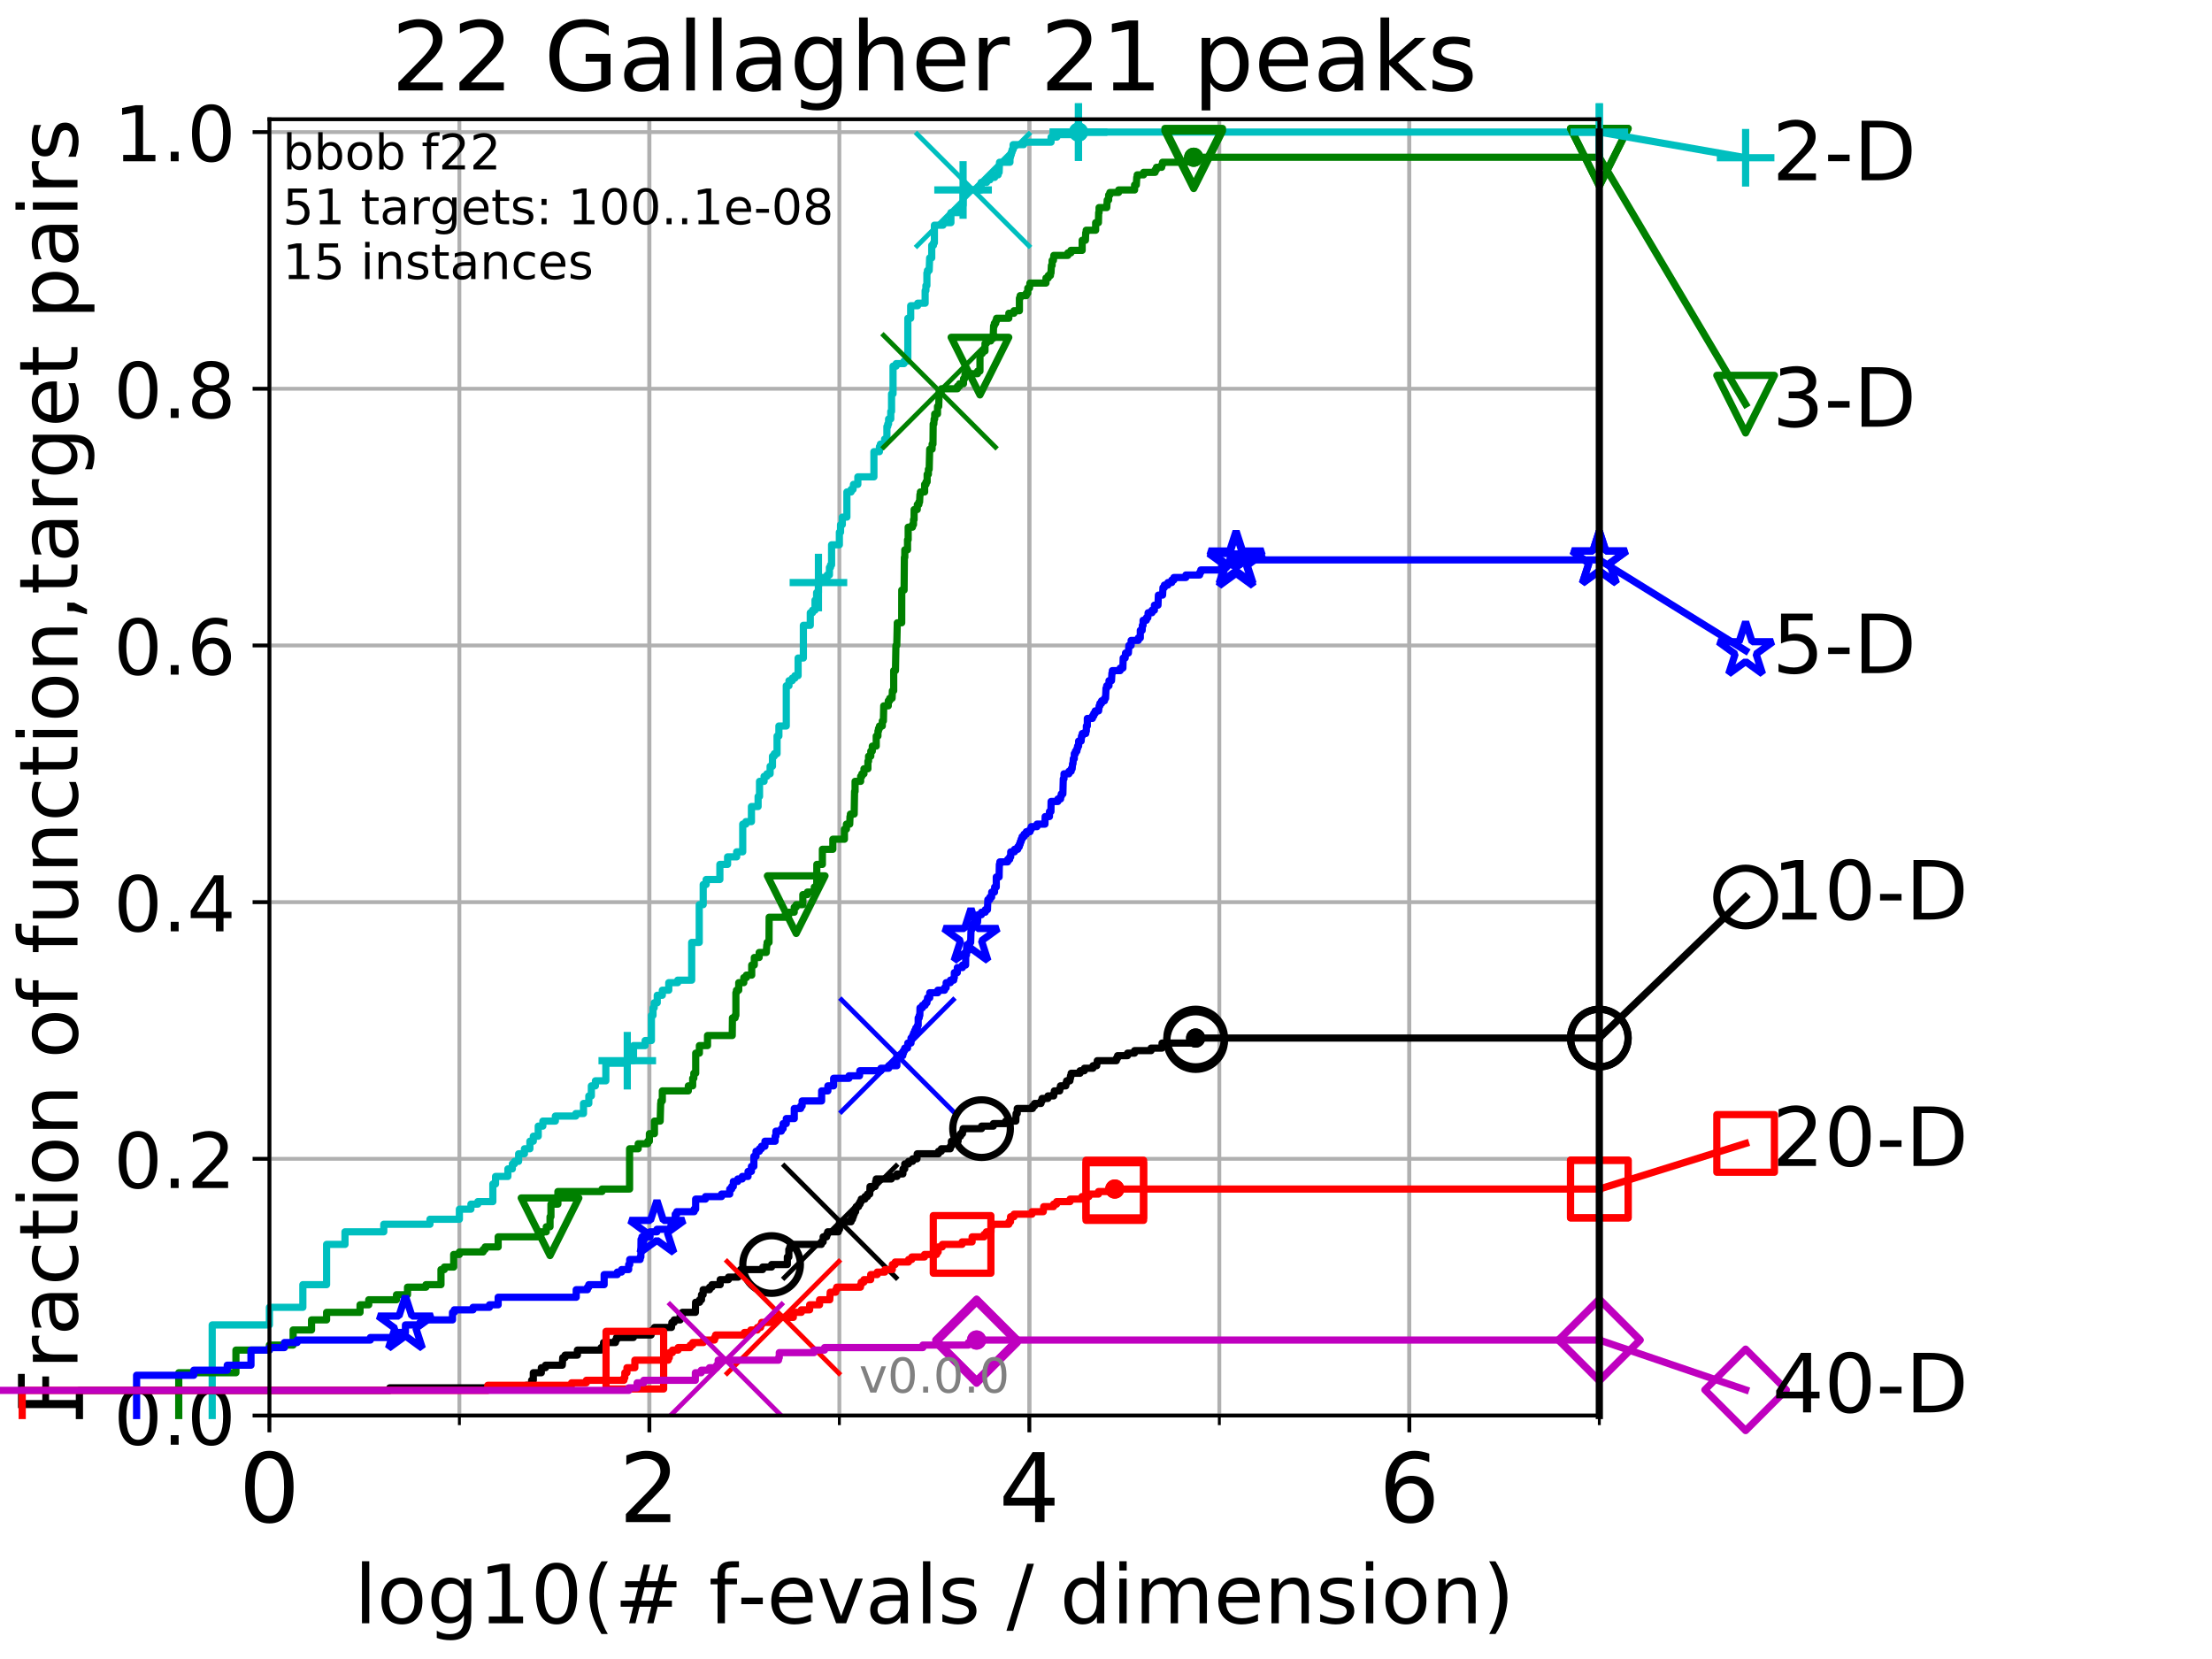 <?xml version="1.0" encoding="utf-8" standalone="no"?>
<!DOCTYPE svg PUBLIC "-//W3C//DTD SVG 1.1//EN"
  "http://www.w3.org/Graphics/SVG/1.1/DTD/svg11.dtd">
<!-- Created with matplotlib (http://matplotlib.org/) -->
<svg height="345.6pt" version="1.1" viewBox="0 0 460.8 345.6" width="460.8pt" xmlns="http://www.w3.org/2000/svg" xmlns:xlink="http://www.w3.org/1999/xlink">
 <defs>
  <style type="text/css">
*{stroke-linecap:butt;stroke-linejoin:round;}
  </style>
 </defs>
 <g id="figure_1">
  <g id="patch_1">
   <path d="M 0 345.6 
L 460.8 345.6 
L 460.8 0 
L 0 0 
z
" style="fill:#ffffff;"/>
  </g>
  <g id="axes_1">
   <g id="patch_2">
    <path d="M 56.12 294.88 
L 333.168 294.88 
L 333.168 24.84 
L 56.12 24.84 
z
" style="fill:#ffffff;"/>
   </g>
   <g id="matplotlib.axis_1">
    <g id="xtick_1">
     <g id="line2d_1">
      <path clip-path="url(#p73cb22e77e)" d="M 56.12 294.88 
L 56.12 24.84 
" style="fill:none;stroke:#b0b0b0;stroke-linecap:square;stroke-width:0.8;"/>
     </g>
     <g id="line2d_2">
      <defs>
       <path d="M 0 0 
L 0 3.5 
" id="m2ed7b73770" style="stroke:#000000;stroke-width:0.8;"/>
      </defs>
      <g>
       <use style="stroke:#000000;stroke-width:0.8;" x="56.12" xlink:href="#m2ed7b73770" y="294.88"/>
      </g>
     </g>
     <g id="text_1">
      <!-- 0 -->
      <defs>
       <path d="M 31.781 66.406 
Q 24.172 66.406 20.328 58.906 
Q 16.5 51.422 16.5 36.375 
Q 16.5 21.391 20.328 13.891 
Q 24.172 6.391 31.781 6.391 
Q 39.453 6.391 43.281 13.891 
Q 47.125 21.391 47.125 36.375 
Q 47.125 51.422 43.281 58.906 
Q 39.453 66.406 31.781 66.406 
z
M 31.781 74.219 
Q 44.047 74.219 50.516 64.516 
Q 56.984 54.828 56.984 36.375 
Q 56.984 17.969 50.516 8.266 
Q 44.047 -1.422 31.781 -1.422 
Q 19.531 -1.422 13.062 8.266 
Q 6.594 17.969 6.594 36.375 
Q 6.594 54.828 13.062 64.516 
Q 19.531 74.219 31.781 74.219 
z
" id="DejaVuSans-30"/>
      </defs>
      <g transform="translate(49.758 317.077)scale(0.2 -0.2)">
       <use xlink:href="#DejaVuSans-30"/>
      </g>
     </g>
    </g>
    <g id="xtick_2">
     <g id="line2d_3">
      <path clip-path="url(#p73cb22e77e)" d="M 135.277 294.88 
L 135.277 24.84 
" style="fill:none;stroke:#b0b0b0;stroke-linecap:square;stroke-width:0.8;"/>
     </g>
     <g id="line2d_4">
      <g>
       <use style="stroke:#000000;stroke-width:0.8;" x="135.277" xlink:href="#m2ed7b73770" y="294.88"/>
      </g>
     </g>
     <g id="text_2">
      <!-- 2 -->
      <defs>
       <path d="M 19.188 8.297 
L 53.609 8.297 
L 53.609 0 
L 7.328 0 
L 7.328 8.297 
Q 12.938 14.109 22.625 23.891 
Q 32.328 33.688 34.812 36.531 
Q 39.547 41.844 41.422 45.531 
Q 43.312 49.219 43.312 52.781 
Q 43.312 58.594 39.234 62.25 
Q 35.156 65.922 28.609 65.922 
Q 23.969 65.922 18.812 64.312 
Q 13.672 62.703 7.812 59.422 
L 7.812 69.391 
Q 13.766 71.781 18.938 73 
Q 24.125 74.219 28.422 74.219 
Q 39.75 74.219 46.484 68.547 
Q 53.219 62.891 53.219 53.422 
Q 53.219 48.922 51.531 44.891 
Q 49.859 40.875 45.406 35.406 
Q 44.188 33.984 37.641 27.219 
Q 31.109 20.453 19.188 8.297 
z
" id="DejaVuSans-32"/>
      </defs>
      <g transform="translate(128.914 317.077)scale(0.2 -0.2)">
       <use xlink:href="#DejaVuSans-32"/>
      </g>
     </g>
    </g>
    <g id="xtick_3">
     <g id="line2d_5">
      <path clip-path="url(#p73cb22e77e)" d="M 214.433 294.88 
L 214.433 24.84 
" style="fill:none;stroke:#b0b0b0;stroke-linecap:square;stroke-width:0.8;"/>
     </g>
     <g id="line2d_6">
      <g>
       <use style="stroke:#000000;stroke-width:0.8;" x="214.433" xlink:href="#m2ed7b73770" y="294.88"/>
      </g>
     </g>
     <g id="text_3">
      <!-- 4 -->
      <defs>
       <path d="M 37.797 64.312 
L 12.891 25.391 
L 37.797 25.391 
z
M 35.203 72.906 
L 47.609 72.906 
L 47.609 25.391 
L 58.016 25.391 
L 58.016 17.188 
L 47.609 17.188 
L 47.609 0 
L 37.797 0 
L 37.797 17.188 
L 4.891 17.188 
L 4.891 26.703 
z
" id="DejaVuSans-34"/>
      </defs>
      <g transform="translate(208.071 317.077)scale(0.2 -0.2)">
       <use xlink:href="#DejaVuSans-34"/>
      </g>
     </g>
    </g>
    <g id="xtick_4">
     <g id="line2d_7">
      <path clip-path="url(#p73cb22e77e)" d="M 293.59 294.88 
L 293.59 24.84 
" style="fill:none;stroke:#b0b0b0;stroke-linecap:square;stroke-width:0.8;"/>
     </g>
     <g id="line2d_8">
      <g>
       <use style="stroke:#000000;stroke-width:0.8;" x="293.59" xlink:href="#m2ed7b73770" y="294.88"/>
      </g>
     </g>
     <g id="text_4">
      <!-- 6 -->
      <defs>
       <path d="M 33.016 40.375 
Q 26.375 40.375 22.484 35.828 
Q 18.609 31.297 18.609 23.391 
Q 18.609 15.531 22.484 10.953 
Q 26.375 6.391 33.016 6.391 
Q 39.656 6.391 43.531 10.953 
Q 47.406 15.531 47.406 23.391 
Q 47.406 31.297 43.531 35.828 
Q 39.656 40.375 33.016 40.375 
z
M 52.594 71.297 
L 52.594 62.312 
Q 48.875 64.062 45.094 64.984 
Q 41.312 65.922 37.594 65.922 
Q 27.828 65.922 22.672 59.328 
Q 17.531 52.734 16.797 39.406 
Q 19.672 43.656 24.016 45.922 
Q 28.375 48.188 33.594 48.188 
Q 44.578 48.188 50.953 41.516 
Q 57.328 34.859 57.328 23.391 
Q 57.328 12.156 50.688 5.359 
Q 44.047 -1.422 33.016 -1.422 
Q 20.359 -1.422 13.672 8.266 
Q 6.984 17.969 6.984 36.375 
Q 6.984 53.656 15.188 63.938 
Q 23.391 74.219 37.203 74.219 
Q 40.922 74.219 44.703 73.484 
Q 48.484 72.75 52.594 71.297 
z
" id="DejaVuSans-36"/>
      </defs>
      <g transform="translate(287.227 317.077)scale(0.2 -0.2)">
       <use xlink:href="#DejaVuSans-36"/>
      </g>
     </g>
    </g>
    <g id="xtick_5">
     <g id="line2d_9">
      <path clip-path="url(#p73cb22e77e)" d="M 56.12 294.88 
L 56.12 24.84 
" style="fill:none;stroke:#b0b0b0;stroke-linecap:square;stroke-width:0.8;"/>
     </g>
     <g id="line2d_10">
      <defs>
       <path d="M 0 0 
L 0 2 
" id="mfefadc0986" style="stroke:#000000;stroke-width:0.6;"/>
      </defs>
      <g>
       <use style="stroke:#000000;stroke-width:0.6;" x="56.12" xlink:href="#mfefadc0986" y="294.88"/>
      </g>
     </g>
    </g>
    <g id="xtick_6">
     <g id="line2d_11">
      <path clip-path="url(#p73cb22e77e)" d="M 95.698 294.88 
L 95.698 24.84 
" style="fill:none;stroke:#b0b0b0;stroke-linecap:square;stroke-width:0.8;"/>
     </g>
     <g id="line2d_12">
      <g>
       <use style="stroke:#000000;stroke-width:0.6;" x="95.698" xlink:href="#mfefadc0986" y="294.88"/>
      </g>
     </g>
    </g>
    <g id="xtick_7">
     <g id="line2d_13">
      <path clip-path="url(#p73cb22e77e)" d="M 135.277 294.88 
L 135.277 24.84 
" style="fill:none;stroke:#b0b0b0;stroke-linecap:square;stroke-width:0.8;"/>
     </g>
     <g id="line2d_14">
      <g>
       <use style="stroke:#000000;stroke-width:0.6;" x="135.277" xlink:href="#mfefadc0986" y="294.88"/>
      </g>
     </g>
    </g>
    <g id="xtick_8">
     <g id="line2d_15">
      <path clip-path="url(#p73cb22e77e)" d="M 174.855 294.88 
L 174.855 24.84 
" style="fill:none;stroke:#b0b0b0;stroke-linecap:square;stroke-width:0.8;"/>
     </g>
     <g id="line2d_16">
      <g>
       <use style="stroke:#000000;stroke-width:0.6;" x="174.855" xlink:href="#mfefadc0986" y="294.88"/>
      </g>
     </g>
    </g>
    <g id="xtick_9">
     <g id="line2d_17">
      <path clip-path="url(#p73cb22e77e)" d="M 214.433 294.88 
L 214.433 24.84 
" style="fill:none;stroke:#b0b0b0;stroke-linecap:square;stroke-width:0.8;"/>
     </g>
     <g id="line2d_18">
      <g>
       <use style="stroke:#000000;stroke-width:0.6;" x="214.433" xlink:href="#mfefadc0986" y="294.88"/>
      </g>
     </g>
    </g>
    <g id="xtick_10">
     <g id="line2d_19">
      <path clip-path="url(#p73cb22e77e)" d="M 254.011 294.88 
L 254.011 24.84 
" style="fill:none;stroke:#b0b0b0;stroke-linecap:square;stroke-width:0.8;"/>
     </g>
     <g id="line2d_20">
      <g>
       <use style="stroke:#000000;stroke-width:0.6;" x="254.011" xlink:href="#mfefadc0986" y="294.88"/>
      </g>
     </g>
    </g>
    <g id="xtick_11">
     <g id="line2d_21">
      <path clip-path="url(#p73cb22e77e)" d="M 293.59 294.88 
L 293.59 24.84 
" style="fill:none;stroke:#b0b0b0;stroke-linecap:square;stroke-width:0.8;"/>
     </g>
     <g id="line2d_22">
      <g>
       <use style="stroke:#000000;stroke-width:0.6;" x="293.59" xlink:href="#mfefadc0986" y="294.88"/>
      </g>
     </g>
    </g>
    <g id="xtick_12">
     <g id="line2d_23">
      <path clip-path="url(#p73cb22e77e)" d="M 333.168 294.88 
L 333.168 24.84 
" style="fill:none;stroke:#b0b0b0;stroke-linecap:square;stroke-width:0.8;"/>
     </g>
     <g id="line2d_24">
      <g>
       <use style="stroke:#000000;stroke-width:0.6;" x="333.168" xlink:href="#mfefadc0986" y="294.88"/>
      </g>
     </g>
    </g>
    <g id="text_5">
     <!-- log10(# f-evals / dimension) -->
     <defs>
      <path d="M 9.422 75.984 
L 18.406 75.984 
L 18.406 0 
L 9.422 0 
z
" id="DejaVuSans-6c"/>
      <path d="M 30.609 48.391 
Q 23.391 48.391 19.188 42.75 
Q 14.984 37.109 14.984 27.297 
Q 14.984 17.484 19.156 11.844 
Q 23.344 6.203 30.609 6.203 
Q 37.797 6.203 41.984 11.859 
Q 46.188 17.531 46.188 27.297 
Q 46.188 37.016 41.984 42.703 
Q 37.797 48.391 30.609 48.391 
z
M 30.609 56 
Q 42.328 56 49.016 48.375 
Q 55.719 40.766 55.719 27.297 
Q 55.719 13.875 49.016 6.219 
Q 42.328 -1.422 30.609 -1.422 
Q 18.844 -1.422 12.172 6.219 
Q 5.516 13.875 5.516 27.297 
Q 5.516 40.766 12.172 48.375 
Q 18.844 56 30.609 56 
z
" id="DejaVuSans-6f"/>
      <path d="M 45.406 27.984 
Q 45.406 37.75 41.375 43.109 
Q 37.359 48.484 30.078 48.484 
Q 22.859 48.484 18.828 43.109 
Q 14.797 37.75 14.797 27.984 
Q 14.797 18.266 18.828 12.891 
Q 22.859 7.516 30.078 7.516 
Q 37.359 7.516 41.375 12.891 
Q 45.406 18.266 45.406 27.984 
z
M 54.391 6.781 
Q 54.391 -7.172 48.188 -13.984 
Q 42 -20.797 29.203 -20.797 
Q 24.469 -20.797 20.266 -20.094 
Q 16.062 -19.391 12.109 -17.922 
L 12.109 -9.188 
Q 16.062 -11.328 19.922 -12.344 
Q 23.781 -13.375 27.781 -13.375 
Q 36.625 -13.375 41.016 -8.766 
Q 45.406 -4.156 45.406 5.172 
L 45.406 9.625 
Q 42.625 4.781 38.281 2.391 
Q 33.938 0 27.875 0 
Q 17.828 0 11.672 7.656 
Q 5.516 15.328 5.516 27.984 
Q 5.516 40.672 11.672 48.328 
Q 17.828 56 27.875 56 
Q 33.938 56 38.281 53.609 
Q 42.625 51.219 45.406 46.391 
L 45.406 54.688 
L 54.391 54.688 
z
" id="DejaVuSans-67"/>
      <path d="M 12.406 8.297 
L 28.516 8.297 
L 28.516 63.922 
L 10.984 60.406 
L 10.984 69.391 
L 28.422 72.906 
L 38.281 72.906 
L 38.281 8.297 
L 54.391 8.297 
L 54.391 0 
L 12.406 0 
z
" id="DejaVuSans-31"/>
      <path d="M 31 75.875 
Q 24.469 64.656 21.281 53.656 
Q 18.109 42.672 18.109 31.391 
Q 18.109 20.125 21.312 9.062 
Q 24.516 -2 31 -13.188 
L 23.188 -13.188 
Q 15.875 -1.703 12.234 9.375 
Q 8.594 20.453 8.594 31.391 
Q 8.594 42.281 12.203 53.312 
Q 15.828 64.359 23.188 75.875 
z
" id="DejaVuSans-28"/>
      <path d="M 51.125 44 
L 36.922 44 
L 32.812 27.688 
L 47.125 27.688 
z
M 43.797 71.781 
L 38.719 51.516 
L 52.984 51.516 
L 58.109 71.781 
L 65.922 71.781 
L 60.891 51.516 
L 76.125 51.516 
L 76.125 44 
L 58.984 44 
L 54.984 27.688 
L 70.516 27.688 
L 70.516 20.219 
L 53.078 20.219 
L 48 0 
L 40.188 0 
L 45.219 20.219 
L 30.906 20.219 
L 25.875 0 
L 18.016 0 
L 23.094 20.219 
L 7.719 20.219 
L 7.719 27.688 
L 24.906 27.688 
L 29 44 
L 13.281 44 
L 13.281 51.516 
L 30.906 51.516 
L 35.891 71.781 
z
" id="DejaVuSans-23"/>
      <path id="DejaVuSans-20"/>
      <path d="M 37.109 75.984 
L 37.109 68.5 
L 28.516 68.5 
Q 23.688 68.5 21.797 66.547 
Q 19.922 64.594 19.922 59.516 
L 19.922 54.688 
L 34.719 54.688 
L 34.719 47.703 
L 19.922 47.703 
L 19.922 0 
L 10.891 0 
L 10.891 47.703 
L 2.297 47.703 
L 2.297 54.688 
L 10.891 54.688 
L 10.891 58.5 
Q 10.891 67.625 15.141 71.797 
Q 19.391 75.984 28.609 75.984 
z
" id="DejaVuSans-66"/>
      <path d="M 4.891 31.391 
L 31.203 31.391 
L 31.203 23.391 
L 4.891 23.391 
z
" id="DejaVuSans-2d"/>
      <path d="M 56.203 29.594 
L 56.203 25.203 
L 14.891 25.203 
Q 15.484 15.922 20.484 11.062 
Q 25.484 6.203 34.422 6.203 
Q 39.594 6.203 44.453 7.469 
Q 49.312 8.734 54.109 11.281 
L 54.109 2.781 
Q 49.266 0.734 44.188 -0.344 
Q 39.109 -1.422 33.891 -1.422 
Q 20.797 -1.422 13.156 6.188 
Q 5.516 13.812 5.516 26.812 
Q 5.516 40.234 12.766 48.109 
Q 20.016 56 32.328 56 
Q 43.359 56 49.781 48.891 
Q 56.203 41.797 56.203 29.594 
z
M 47.219 32.234 
Q 47.125 39.594 43.094 43.984 
Q 39.062 48.391 32.422 48.391 
Q 24.906 48.391 20.391 44.141 
Q 15.875 39.891 15.188 32.172 
z
" id="DejaVuSans-65"/>
      <path d="M 2.984 54.688 
L 12.5 54.688 
L 29.594 8.797 
L 46.688 54.688 
L 56.203 54.688 
L 35.688 0 
L 23.484 0 
z
" id="DejaVuSans-76"/>
      <path d="M 34.281 27.484 
Q 23.391 27.484 19.188 25 
Q 14.984 22.516 14.984 16.5 
Q 14.984 11.719 18.141 8.906 
Q 21.297 6.109 26.703 6.109 
Q 34.188 6.109 38.703 11.406 
Q 43.219 16.703 43.219 25.484 
L 43.219 27.484 
z
M 52.203 31.203 
L 52.203 0 
L 43.219 0 
L 43.219 8.297 
Q 40.141 3.328 35.547 0.953 
Q 30.953 -1.422 24.312 -1.422 
Q 15.922 -1.422 10.953 3.297 
Q 6 8.016 6 15.922 
Q 6 25.141 12.172 29.828 
Q 18.359 34.516 30.609 34.516 
L 43.219 34.516 
L 43.219 35.406 
Q 43.219 41.609 39.141 45 
Q 35.062 48.391 27.688 48.391 
Q 23 48.391 18.547 47.266 
Q 14.109 46.141 10.016 43.891 
L 10.016 52.203 
Q 14.938 54.109 19.578 55.047 
Q 24.219 56 28.609 56 
Q 40.484 56 46.344 49.844 
Q 52.203 43.703 52.203 31.203 
z
" id="DejaVuSans-61"/>
      <path d="M 44.281 53.078 
L 44.281 44.578 
Q 40.484 46.531 36.375 47.5 
Q 32.281 48.484 27.875 48.484 
Q 21.188 48.484 17.844 46.438 
Q 14.5 44.391 14.5 40.281 
Q 14.5 37.156 16.891 35.375 
Q 19.281 33.594 26.516 31.984 
L 29.594 31.297 
Q 39.156 29.25 43.188 25.516 
Q 47.219 21.781 47.219 15.094 
Q 47.219 7.469 41.188 3.016 
Q 35.156 -1.422 24.609 -1.422 
Q 20.219 -1.422 15.453 -0.562 
Q 10.688 0.297 5.422 2 
L 5.422 11.281 
Q 10.406 8.688 15.234 7.391 
Q 20.062 6.109 24.812 6.109 
Q 31.156 6.109 34.562 8.281 
Q 37.984 10.453 37.984 14.406 
Q 37.984 18.062 35.516 20.016 
Q 33.062 21.969 24.703 23.781 
L 21.578 24.516 
Q 13.234 26.266 9.516 29.906 
Q 5.812 33.547 5.812 39.891 
Q 5.812 47.609 11.281 51.797 
Q 16.75 56 26.812 56 
Q 31.781 56 36.172 55.266 
Q 40.578 54.547 44.281 53.078 
z
" id="DejaVuSans-73"/>
      <path d="M 25.391 72.906 
L 33.688 72.906 
L 8.297 -9.281 
L 0 -9.281 
z
" id="DejaVuSans-2f"/>
      <path d="M 45.406 46.391 
L 45.406 75.984 
L 54.391 75.984 
L 54.391 0 
L 45.406 0 
L 45.406 8.203 
Q 42.578 3.328 38.25 0.953 
Q 33.938 -1.422 27.875 -1.422 
Q 17.969 -1.422 11.734 6.484 
Q 5.516 14.406 5.516 27.297 
Q 5.516 40.188 11.734 48.094 
Q 17.969 56 27.875 56 
Q 33.938 56 38.25 53.625 
Q 42.578 51.266 45.406 46.391 
z
M 14.797 27.297 
Q 14.797 17.391 18.875 11.75 
Q 22.953 6.109 30.078 6.109 
Q 37.203 6.109 41.297 11.75 
Q 45.406 17.391 45.406 27.297 
Q 45.406 37.203 41.297 42.844 
Q 37.203 48.484 30.078 48.484 
Q 22.953 48.484 18.875 42.844 
Q 14.797 37.203 14.797 27.297 
z
" id="DejaVuSans-64"/>
      <path d="M 9.422 54.688 
L 18.406 54.688 
L 18.406 0 
L 9.422 0 
z
M 9.422 75.984 
L 18.406 75.984 
L 18.406 64.594 
L 9.422 64.594 
z
" id="DejaVuSans-69"/>
      <path d="M 52 44.188 
Q 55.375 50.25 60.062 53.125 
Q 64.75 56 71.094 56 
Q 79.641 56 84.281 50.016 
Q 88.922 44.047 88.922 33.016 
L 88.922 0 
L 79.891 0 
L 79.891 32.719 
Q 79.891 40.578 77.094 44.375 
Q 74.312 48.188 68.609 48.188 
Q 61.625 48.188 57.562 43.547 
Q 53.516 38.922 53.516 30.906 
L 53.516 0 
L 44.484 0 
L 44.484 32.719 
Q 44.484 40.625 41.703 44.406 
Q 38.922 48.188 33.109 48.188 
Q 26.219 48.188 22.156 43.531 
Q 18.109 38.875 18.109 30.906 
L 18.109 0 
L 9.078 0 
L 9.078 54.688 
L 18.109 54.688 
L 18.109 46.188 
Q 21.188 51.219 25.484 53.609 
Q 29.781 56 35.688 56 
Q 41.656 56 45.828 52.969 
Q 50 49.953 52 44.188 
z
" id="DejaVuSans-6d"/>
      <path d="M 54.891 33.016 
L 54.891 0 
L 45.906 0 
L 45.906 32.719 
Q 45.906 40.484 42.875 44.328 
Q 39.844 48.188 33.797 48.188 
Q 26.516 48.188 22.312 43.547 
Q 18.109 38.922 18.109 30.906 
L 18.109 0 
L 9.078 0 
L 9.078 54.688 
L 18.109 54.688 
L 18.109 46.188 
Q 21.344 51.125 25.703 53.562 
Q 30.078 56 35.797 56 
Q 45.219 56 50.047 50.172 
Q 54.891 44.344 54.891 33.016 
z
" id="DejaVuSans-6e"/>
      <path d="M 8.016 75.875 
L 15.828 75.875 
Q 23.141 64.359 26.781 53.312 
Q 30.422 42.281 30.422 31.391 
Q 30.422 20.453 26.781 9.375 
Q 23.141 -1.703 15.828 -13.188 
L 8.016 -13.188 
Q 14.5 -2 17.703 9.062 
Q 20.906 20.125 20.906 31.391 
Q 20.906 42.672 17.703 53.656 
Q 14.5 64.656 8.016 75.875 
z
" id="DejaVuSans-29"/>
     </defs>
     <g transform="translate(73.803 338.154)scale(0.17 -0.17)">
      <use xlink:href="#DejaVuSans-6c"/>
      <use x="27.783" xlink:href="#DejaVuSans-6f"/>
      <use x="88.965" xlink:href="#DejaVuSans-67"/>
      <use x="152.441" xlink:href="#DejaVuSans-31"/>
      <use x="216.064" xlink:href="#DejaVuSans-30"/>
      <use x="279.688" xlink:href="#DejaVuSans-28"/>
      <use x="318.701" xlink:href="#DejaVuSans-23"/>
      <use x="402.49" xlink:href="#DejaVuSans-20"/>
      <use x="434.277" xlink:href="#DejaVuSans-66"/>
      <use x="469.404" xlink:href="#DejaVuSans-2d"/>
      <use x="505.488" xlink:href="#DejaVuSans-65"/>
      <use x="567.012" xlink:href="#DejaVuSans-76"/>
      <use x="626.191" xlink:href="#DejaVuSans-61"/>
      <use x="687.471" xlink:href="#DejaVuSans-6c"/>
      <use x="715.254" xlink:href="#DejaVuSans-73"/>
      <use x="767.354" xlink:href="#DejaVuSans-20"/>
      <use x="799.141" xlink:href="#DejaVuSans-2f"/>
      <use x="832.832" xlink:href="#DejaVuSans-20"/>
      <use x="864.619" xlink:href="#DejaVuSans-64"/>
      <use x="928.096" xlink:href="#DejaVuSans-69"/>
      <use x="955.879" xlink:href="#DejaVuSans-6d"/>
      <use x="1053.291" xlink:href="#DejaVuSans-65"/>
      <use x="1114.814" xlink:href="#DejaVuSans-6e"/>
      <use x="1178.193" xlink:href="#DejaVuSans-73"/>
      <use x="1230.293" xlink:href="#DejaVuSans-69"/>
      <use x="1258.076" xlink:href="#DejaVuSans-6f"/>
      <use x="1319.258" xlink:href="#DejaVuSans-6e"/>
      <use x="1382.637" xlink:href="#DejaVuSans-29"/>
     </g>
    </g>
   </g>
   <g id="matplotlib.axis_2">
    <g id="ytick_1">
     <g id="line2d_25">
      <path clip-path="url(#p73cb22e77e)" d="M 56.12 294.88 
L 333.168 294.88 
" style="fill:none;stroke:#b0b0b0;stroke-linecap:square;stroke-width:0.8;"/>
     </g>
     <g id="line2d_26">
      <defs>
       <path d="M 0 0 
L -3.5 0 
" id="m344bbb6114" style="stroke:#000000;stroke-width:0.8;"/>
      </defs>
      <g>
       <use style="stroke:#000000;stroke-width:0.8;" x="56.12" xlink:href="#m344bbb6114" y="294.88"/>
      </g>
     </g>
     <g id="text_6">
      <!-- 0.0 -->
      <defs>
       <path d="M 10.688 12.406 
L 21 12.406 
L 21 0 
L 10.688 0 
z
" id="DejaVuSans-2e"/>
      </defs>
      <g transform="translate(23.675 300.959)scale(0.16 -0.16)">
       <use xlink:href="#DejaVuSans-30"/>
       <use x="63.623" xlink:href="#DejaVuSans-2e"/>
       <use x="95.41" xlink:href="#DejaVuSans-30"/>
      </g>
     </g>
    </g>
    <g id="ytick_2">
     <g id="line2d_27">
      <path clip-path="url(#p73cb22e77e)" d="M 56.12 241.407 
L 333.168 241.407 
" style="fill:none;stroke:#b0b0b0;stroke-linecap:square;stroke-width:0.8;"/>
     </g>
     <g id="line2d_28">
      <g>
       <use style="stroke:#000000;stroke-width:0.8;" x="56.12" xlink:href="#m344bbb6114" y="241.407"/>
      </g>
     </g>
     <g id="text_7">
      <!-- 0.2 -->
      <g transform="translate(23.675 247.485)scale(0.16 -0.16)">
       <use xlink:href="#DejaVuSans-30"/>
       <use x="63.623" xlink:href="#DejaVuSans-2e"/>
       <use x="95.41" xlink:href="#DejaVuSans-32"/>
      </g>
     </g>
    </g>
    <g id="ytick_3">
     <g id="line2d_29">
      <path clip-path="url(#p73cb22e77e)" d="M 56.12 187.933 
L 333.168 187.933 
" style="fill:none;stroke:#b0b0b0;stroke-linecap:square;stroke-width:0.8;"/>
     </g>
     <g id="line2d_30">
      <g>
       <use style="stroke:#000000;stroke-width:0.8;" x="56.12" xlink:href="#m344bbb6114" y="187.933"/>
      </g>
     </g>
     <g id="text_8">
      <!-- 0.4 -->
      <g transform="translate(23.675 194.012)scale(0.16 -0.16)">
       <use xlink:href="#DejaVuSans-30"/>
       <use x="63.623" xlink:href="#DejaVuSans-2e"/>
       <use x="95.41" xlink:href="#DejaVuSans-34"/>
      </g>
     </g>
    </g>
    <g id="ytick_4">
     <g id="line2d_31">
      <path clip-path="url(#p73cb22e77e)" d="M 56.12 134.46 
L 333.168 134.46 
" style="fill:none;stroke:#b0b0b0;stroke-linecap:square;stroke-width:0.8;"/>
     </g>
     <g id="line2d_32">
      <g>
       <use style="stroke:#000000;stroke-width:0.8;" x="56.12" xlink:href="#m344bbb6114" y="134.46"/>
      </g>
     </g>
     <g id="text_9">
      <!-- 0.6 -->
      <g transform="translate(23.675 140.539)scale(0.16 -0.16)">
       <use xlink:href="#DejaVuSans-30"/>
       <use x="63.623" xlink:href="#DejaVuSans-2e"/>
       <use x="95.41" xlink:href="#DejaVuSans-36"/>
      </g>
     </g>
    </g>
    <g id="ytick_5">
     <g id="line2d_33">
      <path clip-path="url(#p73cb22e77e)" d="M 56.12 80.987 
L 333.168 80.987 
" style="fill:none;stroke:#b0b0b0;stroke-linecap:square;stroke-width:0.8;"/>
     </g>
     <g id="line2d_34">
      <g>
       <use style="stroke:#000000;stroke-width:0.8;" x="56.12" xlink:href="#m344bbb6114" y="80.987"/>
      </g>
     </g>
     <g id="text_10">
      <!-- 0.8 -->
      <defs>
       <path d="M 31.781 34.625 
Q 24.75 34.625 20.719 30.859 
Q 16.703 27.094 16.703 20.516 
Q 16.703 13.922 20.719 10.156 
Q 24.75 6.391 31.781 6.391 
Q 38.812 6.391 42.859 10.172 
Q 46.922 13.969 46.922 20.516 
Q 46.922 27.094 42.891 30.859 
Q 38.875 34.625 31.781 34.625 
z
M 21.922 38.812 
Q 15.578 40.375 12.031 44.719 
Q 8.5 49.078 8.5 55.328 
Q 8.5 64.062 14.719 69.141 
Q 20.953 74.219 31.781 74.219 
Q 42.672 74.219 48.875 69.141 
Q 55.078 64.062 55.078 55.328 
Q 55.078 49.078 51.531 44.719 
Q 48 40.375 41.703 38.812 
Q 48.828 37.156 52.797 32.312 
Q 56.781 27.484 56.781 20.516 
Q 56.781 9.906 50.312 4.234 
Q 43.844 -1.422 31.781 -1.422 
Q 19.734 -1.422 13.25 4.234 
Q 6.781 9.906 6.781 20.516 
Q 6.781 27.484 10.781 32.312 
Q 14.797 37.156 21.922 38.812 
z
M 18.312 54.391 
Q 18.312 48.734 21.844 45.562 
Q 25.391 42.391 31.781 42.391 
Q 38.141 42.391 41.719 45.562 
Q 45.312 48.734 45.312 54.391 
Q 45.312 60.062 41.719 63.234 
Q 38.141 66.406 31.781 66.406 
Q 25.391 66.406 21.844 63.234 
Q 18.312 60.062 18.312 54.391 
z
" id="DejaVuSans-38"/>
      </defs>
      <g transform="translate(23.675 87.066)scale(0.16 -0.16)">
       <use xlink:href="#DejaVuSans-30"/>
       <use x="63.623" xlink:href="#DejaVuSans-2e"/>
       <use x="95.41" xlink:href="#DejaVuSans-38"/>
      </g>
     </g>
    </g>
    <g id="ytick_6">
     <g id="line2d_35">
      <path clip-path="url(#p73cb22e77e)" d="M 56.12 27.514 
L 333.168 27.514 
" style="fill:none;stroke:#b0b0b0;stroke-linecap:square;stroke-width:0.8;"/>
     </g>
     <g id="line2d_36">
      <g>
       <use style="stroke:#000000;stroke-width:0.8;" x="56.12" xlink:href="#m344bbb6114" y="27.514"/>
      </g>
     </g>
     <g id="text_11">
      <!-- 1.0 -->
      <g transform="translate(23.675 33.592)scale(0.16 -0.16)">
       <use xlink:href="#DejaVuSans-31"/>
       <use x="63.623" xlink:href="#DejaVuSans-2e"/>
       <use x="95.41" xlink:href="#DejaVuSans-30"/>
      </g>
     </g>
    </g>
    <g id="text_12">
     <!-- Fraction of function,target pairs -->
     <defs>
      <path d="M 9.812 72.906 
L 51.703 72.906 
L 51.703 64.594 
L 19.672 64.594 
L 19.672 43.109 
L 48.578 43.109 
L 48.578 34.812 
L 19.672 34.812 
L 19.672 0 
L 9.812 0 
z
" id="DejaVuSans-46"/>
      <path d="M 41.109 46.297 
Q 39.594 47.172 37.812 47.578 
Q 36.031 48 33.891 48 
Q 26.266 48 22.188 43.047 
Q 18.109 38.094 18.109 28.812 
L 18.109 0 
L 9.078 0 
L 9.078 54.688 
L 18.109 54.688 
L 18.109 46.188 
Q 20.953 51.172 25.484 53.578 
Q 30.031 56 36.531 56 
Q 37.453 56 38.578 55.875 
Q 39.703 55.766 41.062 55.516 
z
" id="DejaVuSans-72"/>
      <path d="M 48.781 52.594 
L 48.781 44.188 
Q 44.969 46.297 41.141 47.344 
Q 37.312 48.391 33.406 48.391 
Q 24.656 48.391 19.812 42.844 
Q 14.984 37.312 14.984 27.297 
Q 14.984 17.281 19.812 11.734 
Q 24.656 6.203 33.406 6.203 
Q 37.312 6.203 41.141 7.25 
Q 44.969 8.297 48.781 10.406 
L 48.781 2.094 
Q 45.016 0.344 40.984 -0.531 
Q 36.969 -1.422 32.422 -1.422 
Q 20.062 -1.422 12.781 6.344 
Q 5.516 14.109 5.516 27.297 
Q 5.516 40.672 12.859 48.328 
Q 20.219 56 33.016 56 
Q 37.156 56 41.109 55.141 
Q 45.062 54.297 48.781 52.594 
z
" id="DejaVuSans-63"/>
      <path d="M 18.312 70.219 
L 18.312 54.688 
L 36.812 54.688 
L 36.812 47.703 
L 18.312 47.703 
L 18.312 18.016 
Q 18.312 11.328 20.141 9.422 
Q 21.969 7.516 27.594 7.516 
L 36.812 7.516 
L 36.812 0 
L 27.594 0 
Q 17.188 0 13.234 3.875 
Q 9.281 7.766 9.281 18.016 
L 9.281 47.703 
L 2.688 47.703 
L 2.688 54.688 
L 9.281 54.688 
L 9.281 70.219 
z
" id="DejaVuSans-74"/>
      <path d="M 8.5 21.578 
L 8.5 54.688 
L 17.484 54.688 
L 17.484 21.922 
Q 17.484 14.156 20.5 10.266 
Q 23.531 6.391 29.594 6.391 
Q 36.859 6.391 41.078 11.031 
Q 45.312 15.672 45.312 23.688 
L 45.312 54.688 
L 54.297 54.688 
L 54.297 0 
L 45.312 0 
L 45.312 8.406 
Q 42.047 3.422 37.719 1 
Q 33.406 -1.422 27.688 -1.422 
Q 18.266 -1.422 13.375 4.438 
Q 8.5 10.297 8.5 21.578 
z
M 31.109 56 
z
" id="DejaVuSans-75"/>
      <path d="M 11.719 12.406 
L 22.016 12.406 
L 22.016 4 
L 14.016 -11.625 
L 7.719 -11.625 
L 11.719 4 
z
" id="DejaVuSans-2c"/>
      <path d="M 18.109 8.203 
L 18.109 -20.797 
L 9.078 -20.797 
L 9.078 54.688 
L 18.109 54.688 
L 18.109 46.391 
Q 20.953 51.266 25.266 53.625 
Q 29.594 56 35.594 56 
Q 45.562 56 51.781 48.094 
Q 58.016 40.188 58.016 27.297 
Q 58.016 14.406 51.781 6.484 
Q 45.562 -1.422 35.594 -1.422 
Q 29.594 -1.422 25.266 0.953 
Q 20.953 3.328 18.109 8.203 
z
M 48.688 27.297 
Q 48.688 37.203 44.609 42.844 
Q 40.531 48.484 33.406 48.484 
Q 26.266 48.484 22.188 42.844 
Q 18.109 37.203 18.109 27.297 
Q 18.109 17.391 22.188 11.75 
Q 26.266 6.109 33.406 6.109 
Q 40.531 6.109 44.609 11.75 
Q 48.688 17.391 48.688 27.297 
z
" id="DejaVuSans-70"/>
     </defs>
     <g transform="translate(16.14 294.999)rotate(-90)scale(0.17 -0.17)">
      <use xlink:href="#DejaVuSans-46"/>
      <use x="57.41" xlink:href="#DejaVuSans-72"/>
      <use x="98.523" xlink:href="#DejaVuSans-61"/>
      <use x="159.803" xlink:href="#DejaVuSans-63"/>
      <use x="214.783" xlink:href="#DejaVuSans-74"/>
      <use x="253.992" xlink:href="#DejaVuSans-69"/>
      <use x="281.775" xlink:href="#DejaVuSans-6f"/>
      <use x="342.957" xlink:href="#DejaVuSans-6e"/>
      <use x="406.336" xlink:href="#DejaVuSans-20"/>
      <use x="438.123" xlink:href="#DejaVuSans-6f"/>
      <use x="499.305" xlink:href="#DejaVuSans-66"/>
      <use x="534.51" xlink:href="#DejaVuSans-20"/>
      <use x="566.297" xlink:href="#DejaVuSans-66"/>
      <use x="601.502" xlink:href="#DejaVuSans-75"/>
      <use x="664.881" xlink:href="#DejaVuSans-6e"/>
      <use x="728.26" xlink:href="#DejaVuSans-63"/>
      <use x="783.24" xlink:href="#DejaVuSans-74"/>
      <use x="822.449" xlink:href="#DejaVuSans-69"/>
      <use x="850.232" xlink:href="#DejaVuSans-6f"/>
      <use x="911.414" xlink:href="#DejaVuSans-6e"/>
      <use x="974.793" xlink:href="#DejaVuSans-2c"/>
      <use x="1006.58" xlink:href="#DejaVuSans-74"/>
      <use x="1045.789" xlink:href="#DejaVuSans-61"/>
      <use x="1107.068" xlink:href="#DejaVuSans-72"/>
      <use x="1148.166" xlink:href="#DejaVuSans-67"/>
      <use x="1211.643" xlink:href="#DejaVuSans-65"/>
      <use x="1273.166" xlink:href="#DejaVuSans-74"/>
      <use x="1312.375" xlink:href="#DejaVuSans-20"/>
      <use x="1344.162" xlink:href="#DejaVuSans-70"/>
      <use x="1407.639" xlink:href="#DejaVuSans-61"/>
      <use x="1468.918" xlink:href="#DejaVuSans-69"/>
      <use x="1496.701" xlink:href="#DejaVuSans-72"/>
      <use x="1537.814" xlink:href="#DejaVuSans-73"/>
     </g>
    </g>
   </g>
   <g id="line2d_37">
    <defs>
     <path d="M 0 1.5 
C 0.398 1.5 0.779 1.342 1.061 1.061 
C 1.342 0.779 1.5 0.398 1.5 0 
C 1.5 -0.398 1.342 -0.779 1.061 -1.061 
C 0.779 -1.342 0.398 -1.5 0 -1.5 
C -0.398 -1.5 -0.779 -1.342 -1.061 -1.061 
C -1.342 -0.779 -1.5 -0.398 -1.5 0 
C -1.5 0.398 -1.342 0.779 -1.061 1.061 
C -0.779 1.342 -0.398 1.5 0 1.5 
z
" id="m3d4adc263e" style="stroke:#00bfbf;"/>
    </defs>
    <g>
     <use style="fill:#00bfbf;stroke:#00bfbf;" x="224.668" xlink:href="#m3d4adc263e" y="27.514"/>
     <use style="fill:#00bfbf;stroke:#00bfbf;" x="224.668" xlink:href="#m3d4adc263e" y="27.514"/>
    </g>
   </g>
   <g id="line2d_38">
    <path d="M 44.206 294.88 
L 44.206 276.007 
L 56.12 276.007 
L 56.12 272.337 
L 63.089 272.337 
L 63.089 267.619 
L 68.034 267.619 
L 68.034 259.231 
L 71.87 259.231 
L 71.87 256.61 
L 79.949 256.61 
L 79.949 255.037 
L 89.568 255.037 
L 89.568 253.989 
L 95.698 253.989 
L 95.698 251.892 
L 98.101 251.892 
L 98.101 250.843 
L 99.534 250.843 
L 99.534 250.319 
L 102.668 250.319 
L 102.668 246.649 
L 103.231 246.649 
L 103.231 245.076 
L 105.802 245.076 
L 105.802 243.504 
L 106.731 243.504 
L 106.731 242.455 
L 107.177 242.455 
L 107.177 241.931 
L 108.037 241.931 
L 108.037 240.358 
L 109.251 240.358 
L 109.251 239.31 
L 110.385 239.31 
L 110.385 237.737 
L 111.101 237.737 
L 111.101 236.689 
L 112.122 236.689 
L 112.122 234.592 
L 113.086 234.592 
L 113.086 233.543 
L 115.691 233.543 
L 115.691 232.495 
L 119.951 232.495 
L 119.951 231.97 
L 121.551 231.97 
L 121.551 229.873 
L 122.661 229.873 
L 122.661 228.301 
L 123.19 228.301 
L 123.19 226.204 
L 124.036 226.204 
L 124.036 225.155 
L 126.207 225.155 
L 126.207 221.485 
L 130.672 221.485 
L 130.672 220.961 
L 131.97 220.961 
L 131.97 217.816 
L 134.395 217.816 
L 134.395 216.767 
L 135.701 216.767 
L 135.701 211.525 
L 136.033 211.525 
L 136.033 209.952 
L 136.278 209.952 
L 136.278 208.903 
L 136.915 208.903 
L 136.915 207.331 
L 137.975 207.331 
L 137.975 206.282 
L 139.317 206.282 
L 139.317 204.709 
L 141.182 204.709 
L 141.182 204.185 
L 144.091 204.185 
L 144.091 196.321 
L 145.664 196.321 
L 145.664 188.458 
L 146.489 188.458 
L 146.489 184.264 
L 147.105 184.264 
L 147.105 183.215 
L 149.963 183.215 
L 149.963 180.07 
L 151.568 180.07 
L 151.568 178.497 
L 153.459 178.497 
L 153.459 177.449 
L 154.724 177.449 
L 154.724 171.682 
L 155.377 171.682 
L 155.377 171.158 
L 156.538 171.158 
L 156.538 168.012 
L 157.927 168.012 
L 157.927 165.915 
L 158.223 165.915 
L 158.223 162.77 
L 159.169 162.77 
L 159.169 161.721 
L 159.759 161.721 
L 159.759 161.197 
L 160.428 161.197 
L 160.428 159.624 
L 160.918 159.624 
L 160.918 157.527 
L 161.301 157.527 
L 161.301 157.003 
L 161.877 157.003 
L 161.877 153.333 
L 162.257 153.333 
L 162.257 151.236 
L 163.796 151.236 
L 163.796 142.848 
L 164.359 142.848 
L 164.359 141.8 
L 165.041 141.8 
L 165.041 141.275 
L 165.595 141.275 
L 165.595 140.751 
L 166.26 140.751 
L 166.26 137.081 
L 167.357 137.081 
L 167.357 130.266 
L 168.798 130.266 
L 168.798 127.645 
L 169.256 127.645 
L 169.256 127.121 
L 169.783 127.121 
L 169.783 125.024 
L 170.115 125.024 
L 170.115 123.451 
L 170.496 123.451 
L 170.496 121.354 
L 171.084 121.354 
L 171.084 120.306 
L 172.312 120.306 
L 172.312 119.781 
L 172.784 119.781 
L 172.784 118.209 
L 173.015 118.209 
L 173.015 117.684 
L 173.234 117.684 
L 173.234 113.49 
L 174.855 113.49 
L 174.855 110.869 
L 175.102 110.869 
L 175.102 109.296 
L 175.471 109.296 
L 175.471 107.724 
L 176.423 107.724 
L 176.423 102.481 
L 177.302 102.481 
L 177.302 101.957 
L 177.7 101.957 
L 177.794 100.908 
L 178.704 100.908 
L 178.704 99.336 
L 182.052 99.336 
L 182.052 94.093 
L 183.2 94.093 
L 183.2 93.045 
L 183.4 93.045 
L 183.4 92.52 
L 184.276 92.52 
L 184.276 91.472 
L 184.756 91.472 
L 184.756 88.851 
L 184.934 88.851 
L 184.934 88.326 
L 185.11 88.326 
L 185.11 87.278 
L 185.563 87.278 
L 185.563 85.705 
L 185.728 85.705 
L 185.728 82.035 
L 186.036 82.035 
L 186.036 76.269 
L 186.683 76.269 
L 186.683 75.744 
L 188.321 75.744 
L 188.321 75.22 
L 189.115 75.22 
L 189.119 66.308 
L 189.712 66.308 
L 189.712 63.687 
L 191.169 63.687 
L 191.169 63.163 
L 192.724 63.163 
L 192.724 60.541 
L 192.884 60.541 
L 192.884 59.493 
L 193.09 59.493 
L 193.09 56.872 
L 193.203 56.872 
L 193.203 56.347 
L 193.566 56.347 
L 193.661 53.726 
L 194.096 53.726 
L 194.096 51.105 
L 194.462 51.105 
L 194.462 50.581 
L 194.653 50.581 
L 194.653 46.911 
L 196.452 46.911 
L 196.452 46.387 
L 198.089 46.387 
L 198.089 44.29 
L 200.052 44.29 
L 200.052 43.241 
L 200.249 43.241 
L 200.249 42.717 
L 200.627 42.717 
L 200.627 39.571 
L 204.393 39.571 
L 204.393 37.999 
L 205.539 37.999 
L 205.539 37.474 
L 206.226 37.474 
L 206.226 36.95 
L 207.214 36.95 
L 207.214 36.426 
L 207.925 36.426 
L 207.925 35.902 
L 208.137 35.902 
L 208.221 33.805 
L 210.392 33.805 
L 210.392 32.756 
L 210.508 32.756 
L 210.508 32.232 
L 210.677 32.232 
L 210.677 31.708 
L 210.84 31.708 
L 210.84 31.183 
L 211.052 31.183 
L 211.052 30.135 
L 213.246 30.135 
L 213.246 29.611 
L 218.955 29.611 
L 218.955 28.562 
L 220.174 28.562 
L 220.174 28.038 
L 224.668 28.038 
L 224.668 27.514 
L 333.168 27.514 
L 333.168 27.514 
" style="fill:none;stroke:#00bfbf;stroke-linecap:square;stroke-width:1.5;"/>
   </g>
   <g id="line2d_39">
    <defs>
     <path d="M -6 0 
L 6 0 
M 0 6 
L 0 -6 
" id="mc3a30d378f" style="stroke:#00bfbf;stroke-width:1.5;"/>
    </defs>
    <g>
     <use style="fill-opacity:0;stroke:#00bfbf;stroke-width:1.5;" x="130.672" xlink:href="#mc3a30d378f" y="220.961"/>
     <use style="fill-opacity:0;stroke:#00bfbf;stroke-width:1.5;" x="170.496" xlink:href="#mc3a30d378f" y="121.354"/>
     <use style="fill-opacity:0;stroke:#00bfbf;stroke-width:1.5;" x="200.627" xlink:href="#mc3a30d378f" y="39.571"/>
     <use style="fill-opacity:0;stroke:#00bfbf;stroke-width:1.5;" x="224.668" xlink:href="#mc3a30d378f" y="27.514"/>
     <use style="fill-opacity:0;stroke:#00bfbf;stroke-width:1.5;" x="224.668" xlink:href="#mc3a30d378f" y="27.514"/>
     <use style="fill-opacity:0;stroke:#00bfbf;stroke-width:1.5;" x="333.168" xlink:href="#mc3a30d378f" y="27.514"/>
    </g>
   </g>
   <g id="line2d_40">
    <path style="fill:none;stroke:#00bfbf;stroke-linecap:square;stroke-width:1.5;"/>
    <g/>
   </g>
   <g id="line2d_41">
    <path clip-path="url(#p73cb22e77e)" d="M 202.692 39.571 
" style="fill:none;stroke:#00bfbf;stroke-linecap:square;stroke-width:1.5;"/>
    <defs>
     <path d="M -12 12 
L 12 -12 
M -12 -12 
L 12 12 
" id="mdf3a3c6044" style="stroke:#00bfbf;"/>
    </defs>
    <g clip-path="url(#p73cb22e77e)">
     <use style="fill:#00bfbf;stroke:#00bfbf;" x="202.692" xlink:href="#mdf3a3c6044" y="39.571"/>
    </g>
   </g>
   <g id="line2d_42">
    <defs>
     <path d="M 0 1.5 
C 0.398 1.5 0.779 1.342 1.061 1.061 
C 1.342 0.779 1.5 0.398 1.5 0 
C 1.5 -0.398 1.342 -0.779 1.061 -1.061 
C 0.779 -1.342 0.398 -1.5 0 -1.5 
C -0.398 -1.5 -0.779 -1.342 -1.061 -1.061 
C -1.342 -0.779 -1.5 -0.398 -1.5 0 
C -1.5 0.398 -1.342 0.779 -1.061 1.061 
C -0.779 1.342 -0.398 1.5 0 1.5 
z
" id="m412a5f9371" style="stroke:#008000;"/>
    </defs>
    <g>
     <use style="fill:#008000;stroke:#008000;" x="248.668" xlink:href="#m412a5f9371" y="32.756"/>
     <use style="fill:#008000;stroke:#008000;" x="248.668" xlink:href="#m412a5f9371" y="32.756"/>
    </g>
   </g>
   <g id="line2d_43">
    <path d="M 37.236 294.88 
L 37.236 285.968 
L 49.151 285.968 
L 49.151 281.25 
L 56.12 281.25 
L 56.12 280.201 
L 61.065 280.201 
L 61.065 277.056 
L 64.9 277.056 
L 64.9 274.959 
L 68.034 274.959 
L 68.034 273.386 
L 75.004 273.386 
L 75.004 271.813 
L 76.815 271.813 
L 76.815 270.765 
L 82.598 270.765 
L 82.598 269.716 
L 84.893 269.716 
L 84.893 268.143 
L 88.729 268.143 
L 88.729 267.619 
L 91.863 267.619 
L 91.863 264.474 
L 92.564 264.474 
L 92.564 263.949 
L 94.512 263.949 
L 94.512 261.328 
L 95.698 261.328 
L 95.698 260.804 
L 100.643 260.804 
L 100.643 260.28 
L 101.068 260.28 
L 101.068 259.755 
L 103.777 259.755 
L 103.777 257.658 
L 112.122 257.658 
L 112.122 257.134 
L 112.771 257.134 
L 112.771 256.61 
L 113.8 256.61 
L 113.8 255.561 
L 114.582 255.561 
L 114.582 253.464 
L 114.772 253.464 
L 114.772 250.843 
L 116.22 250.843 
L 116.22 248.222 
L 125.412 248.222 
L 125.412 247.698 
L 131.152 247.698 
L 131.152 239.31 
L 132.949 239.31 
L 132.949 238.261 
L 134.929 238.261 
L 134.929 237.737 
L 135.277 237.737 
L 135.277 236.164 
L 136.332 236.164 
L 136.332 233.543 
L 137.529 233.543 
L 137.629 229.873 
L 137.679 229.873 
L 137.679 229.349 
L 137.975 229.349 
L 137.975 227.252 
L 143.391 227.252 
L 143.391 226.204 
L 144.296 226.204 
L 144.296 224.631 
L 144.532 224.631 
L 144.532 223.582 
L 144.928 223.582 
L 144.928 219.388 
L 145.695 219.388 
L 145.695 217.816 
L 147.39 217.816 
L 147.39 215.719 
L 152.539 215.719 
L 152.581 212.049 
L 153.137 212.049 
L 153.137 211.525 
L 153.299 211.525 
L 153.299 206.806 
L 153.419 206.806 
L 153.419 206.282 
L 153.891 206.282 
L 153.891 204.709 
L 154.944 204.709 
L 154.944 203.661 
L 155.483 203.661 
L 155.483 203.137 
L 156.596 203.137 
L 156.596 201.04 
L 157.134 201.04 
L 157.134 199.467 
L 158.148 199.467 
L 158.148 198.418 
L 159.627 198.418 
L 159.738 196.846 
L 159.807 196.846 
L 159.807 196.321 
L 160.201 196.321 
L 160.228 191.079 
L 163.56 191.079 
L 163.56 190.555 
L 164.348 190.555 
L 164.348 190.03 
L 165.452 190.03 
L 165.452 188.982 
L 165.863 188.982 
L 165.863 188.458 
L 167.246 188.458 
L 167.246 186.361 
L 168.192 186.361 
L 168.192 185.836 
L 169.633 185.836 
L 169.633 184.788 
L 170.138 184.788 
L 170.16 180.07 
L 171.318 180.07 
L 171.318 176.924 
L 173.496 176.924 
L 173.496 174.827 
L 175.91 174.827 
L 175.91 172.73 
L 176.326 172.73 
L 176.326 171.682 
L 177.016 171.682 
L 177.067 170.109 
L 177.152 170.109 
L 177.152 169.585 
L 177.941 169.585 
L 178.022 164.867 
L 178.127 164.867 
L 178.127 162.77 
L 179.289 162.77 
L 179.289 161.721 
L 179.549 161.721 
L 179.549 161.197 
L 179.979 161.197 
L 179.979 160.148 
L 180.801 160.148 
L 180.801 158.576 
L 180.939 158.576 
L 180.939 157.527 
L 181.399 157.527 
L 181.399 156.479 
L 181.717 156.479 
L 181.717 155.43 
L 182.535 155.43 
L 182.535 153.333 
L 182.891 153.333 
L 182.891 152.285 
L 183.012 152.285 
L 183.012 151.76 
L 183.211 151.76 
L 183.211 151.236 
L 183.799 151.236 
L 183.799 150.188 
L 184.029 150.188 
L 184.097 147.042 
L 185.044 147.042 
L 185.044 145.994 
L 185.342 145.994 
L 185.342 145.469 
L 185.839 145.469 
L 185.9 143.897 
L 186.172 143.897 
L 186.172 139.703 
L 186.544 139.703 
L 186.637 134.46 
L 186.815 134.46 
L 186.923 129.742 
L 187.841 129.742 
L 187.854 122.927 
L 188.34 122.927 
L 188.397 116.112 
L 188.485 116.112 
L 188.485 114.539 
L 189.054 114.539 
L 189.054 112.442 
L 189.189 112.442 
L 189.189 109.821 
L 190.074 109.821 
L 190.074 109.296 
L 190.297 109.296 
L 190.297 108.248 
L 190.42 108.248 
L 190.43 106.151 
L 191.079 106.151 
L 191.097 105.102 
L 191.419 105.102 
L 191.419 104.578 
L 191.567 104.578 
L 191.643 103.005 
L 191.731 103.005 
L 191.731 102.481 
L 192.618 102.481 
L 192.618 100.908 
L 192.909 100.908 
L 192.909 100.384 
L 193.14 100.384 
L 193.14 98.811 
L 193.399 98.811 
L 193.399 97.763 
L 193.564 97.763 
L 193.673 93.569 
L 194.176 93.569 
L 194.176 92.52 
L 194.357 92.52 
L 194.398 88.326 
L 194.537 88.326 
L 194.595 87.278 
L 194.715 87.278 
L 194.715 86.229 
L 195.3 86.229 
L 195.3 84.657 
L 195.551 84.657 
L 195.649 81.511 
L 196.119 81.511 
L 196.119 80.987 
L 199.444 80.987 
L 199.444 80.463 
L 199.89 80.463 
L 199.89 79.938 
L 200.712 79.938 
L 200.724 78.89 
L 200.949 78.89 
L 201.055 77.841 
L 203.653 77.841 
L 203.653 77.317 
L 204.144 77.317 
L 204.149 73.647 
L 204.624 73.647 
L 204.624 73.123 
L 205.193 73.123 
L 205.193 71.55 
L 205.479 71.55 
L 205.479 71.026 
L 206.394 71.026 
L 206.394 70.502 
L 206.881 70.502 
L 206.987 67.881 
L 207.14 67.881 
L 207.14 67.356 
L 207.427 67.356 
L 207.427 66.832 
L 207.6 66.832 
L 207.6 66.308 
L 210.157 66.308 
L 210.157 65.259 
L 211.225 65.259 
L 211.225 64.735 
L 212.361 64.735 
L 212.361 62.114 
L 212.515 62.114 
L 212.515 61.59 
L 213.787 61.59 
L 213.787 61.066 
L 214.106 61.066 
L 214.106 60.017 
L 214.466 60.017 
L 214.549 58.969 
L 217.895 58.969 
L 217.895 57.92 
L 218.372 57.92 
L 218.372 57.396 
L 218.826 57.396 
L 218.826 56.872 
L 218.941 56.872 
L 219.025 55.299 
L 219.177 55.299 
L 219.177 54.25 
L 219.446 54.25 
L 219.532 53.202 
L 222.45 53.202 
L 222.45 52.678 
L 223.088 52.678 
L 223.088 52.153 
L 225.434 52.153 
L 225.434 50.056 
L 226.116 50.056 
L 226.172 48.484 
L 226.272 48.484 
L 226.272 47.959 
L 228.243 47.959 
L 228.243 46.387 
L 228.824 46.387 
L 228.872 44.29 
L 228.957 44.29 
L 228.957 43.241 
L 230.559 43.241 
L 230.657 41.668 
L 230.95 41.668 
L 230.95 40.62 
L 231.204 40.62 
L 231.204 40.096 
L 233.033 40.096 
L 233.033 39.571 
L 236.355 39.571 
L 236.355 38.523 
L 236.719 38.523 
L 236.804 36.95 
L 236.901 36.95 
L 236.901 36.426 
L 238.233 36.426 
L 238.233 35.902 
L 240.627 35.902 
L 240.627 35.377 
L 240.912 35.377 
L 240.912 34.853 
L 241.997 34.853 
L 241.997 34.329 
L 242.171 34.329 
L 242.171 33.805 
L 247.141 33.805 
L 247.141 33.28 
L 248.668 33.28 
L 248.668 32.756 
L 333.168 32.756 
L 333.168 32.756 
" style="fill:none;stroke:#008000;stroke-linecap:square;stroke-width:1.5;"/>
   </g>
   <g id="line2d_44">
    <defs>
     <path d="M -0 6 
L 6 -6 
L -6 -6 
z
" id="m4ec71b78fe" style="stroke:#008000;stroke-linejoin:miter;stroke-width:1.5;"/>
    </defs>
    <g>
     <use style="fill-opacity:0;stroke:#008000;stroke-linejoin:miter;stroke-width:1.5;" x="114.582" xlink:href="#m4ec71b78fe" y="255.561"/>
     <use style="fill-opacity:0;stroke:#008000;stroke-linejoin:miter;stroke-width:1.5;" x="165.863" xlink:href="#m4ec71b78fe" y="188.458"/>
     <use style="fill-opacity:0;stroke:#008000;stroke-linejoin:miter;stroke-width:1.5;" x="204.144" xlink:href="#m4ec71b78fe" y="76.269"/>
     <use style="fill-opacity:0;stroke:#008000;stroke-linejoin:miter;stroke-width:1.5;" x="248.668" xlink:href="#m4ec71b78fe" y="33.28"/>
     <use style="fill-opacity:0;stroke:#008000;stroke-linejoin:miter;stroke-width:1.5;" x="248.668" xlink:href="#m4ec71b78fe" y="32.756"/>
     <use style="fill-opacity:0;stroke:#008000;stroke-linejoin:miter;stroke-width:1.5;" x="333.168" xlink:href="#m4ec71b78fe" y="32.756"/>
    </g>
   </g>
   <g id="line2d_45">
    <path style="fill:none;stroke:#008000;stroke-linecap:square;stroke-width:1.5;"/>
    <g/>
   </g>
   <g id="line2d_46">
    <path clip-path="url(#p73cb22e77e)" d="M 195.722 81.511 
" style="fill:none;stroke:#008000;stroke-linecap:square;stroke-width:1.5;"/>
    <defs>
     <path d="M -12 12 
L 12 -12 
M -12 -12 
L 12 12 
" id="med03e57ac4" style="stroke:#008000;"/>
    </defs>
    <g clip-path="url(#p73cb22e77e)">
     <use style="fill:#008000;stroke:#008000;" x="195.722" xlink:href="#med03e57ac4" y="81.511"/>
    </g>
   </g>
   <g id="line2d_47">
    <defs>
     <path d="M 0 1.5 
C 0.398 1.5 0.779 1.342 1.061 1.061 
C 1.342 0.779 1.5 0.398 1.5 0 
C 1.5 -0.398 1.342 -0.779 1.061 -1.061 
C 0.779 -1.342 0.398 -1.5 0 -1.5 
C -0.398 -1.5 -0.779 -1.342 -1.061 -1.061 
C -1.342 -0.779 -1.5 -0.398 -1.5 0 
C -1.5 0.398 -1.342 0.779 -1.061 1.061 
C -0.779 1.342 -0.398 1.5 0 1.5 
z
" id="mb41f35947c" style="stroke:#0000ff;"/>
    </defs>
    <g>
     <use style="fill:#0000ff;stroke:#0000ff;" x="257.501" xlink:href="#mb41f35947c" y="116.636"/>
     <use style="fill:#0000ff;stroke:#0000ff;" x="257.501" xlink:href="#mb41f35947c" y="116.636"/>
    </g>
   </g>
   <g id="line2d_48">
    <path d="M 28.456 294.88 
L 28.456 286.492 
L 40.37 286.492 
L 40.37 285.444 
L 47.34 285.444 
L 47.34 284.395 
L 52.284 284.395 
L 52.284 281.25 
L 56.12 281.25 
L 56.12 280.725 
L 59.254 280.725 
L 59.254 279.677 
L 61.903 279.677 
L 61.903 279.153 
L 77.155 279.153 
L 77.155 278.628 
L 83.082 278.628 
L 83.082 277.58 
L 84.458 277.58 
L 84.458 276.007 
L 87.482 276.007 
L 87.482 275.483 
L 88.027 275.483 
L 88.027 274.959 
L 94.265 274.959 
L 94.265 273.386 
L 94.635 273.386 
L 94.635 272.862 
L 98.543 272.862 
L 98.543 272.337 
L 101.966 272.337 
L 101.966 271.813 
L 103.777 271.813 
L 103.777 270.24 
L 120.035 270.24 
L 120.035 268.668 
L 122.372 268.668 
L 122.372 268.143 
L 122.661 268.143 
L 122.661 267.619 
L 125.854 267.619 
L 125.854 265.522 
L 128.597 265.522 
L 128.597 264.998 
L 129.486 264.998 
L 129.486 264.474 
L 130.962 264.474 
L 130.962 263.425 
L 131.181 263.425 
L 131.181 262.377 
L 133.351 262.377 
L 133.351 261.852 
L 133.504 261.852 
L 133.542 258.183 
L 133.731 258.183 
L 133.731 257.658 
L 135.414 257.658 
L 135.414 256.61 
L 136.852 256.61 
L 136.852 256.086 
L 139.68 256.086 
L 139.68 255.561 
L 139.813 255.561 
L 139.813 255.037 
L 140.663 255.037 
L 140.663 252.94 
L 140.986 252.94 
L 140.986 252.416 
L 144.598 252.416 
L 144.598 251.892 
L 144.915 251.892 
L 144.915 249.795 
L 146.966 249.795 
L 146.966 249.27 
L 150.31 249.27 
L 150.31 248.746 
L 152.015 248.746 
L 152.015 247.698 
L 152.425 247.698 
L 152.425 247.173 
L 152.764 247.173 
L 152.764 246.125 
L 153.684 246.125 
L 153.684 245.601 
L 154.624 245.601 
L 154.624 245.076 
L 155.83 245.076 
L 155.83 244.028 
L 156.533 244.028 
L 156.533 242.979 
L 157.044 242.979 
L 157.044 240.882 
L 157.493 240.882 
L 157.493 239.834 
L 158.187 239.834 
L 158.187 239.31 
L 158.626 239.31 
L 158.626 238.785 
L 159.353 238.785 
L 159.353 237.737 
L 161.477 237.737 
L 161.477 236.689 
L 161.641 236.689 
L 161.641 235.64 
L 162.775 235.64 
L 162.775 235.116 
L 163.132 235.116 
L 163.132 234.067 
L 163.799 234.067 
L 163.799 233.019 
L 165.462 233.019 
L 165.462 230.922 
L 166.798 230.922 
L 166.798 230.398 
L 167.098 230.398 
L 167.098 229.349 
L 171.156 229.349 
L 171.165 227.252 
L 172.461 227.252 
L 172.461 226.204 
L 173.659 226.204 
L 173.659 224.631 
L 176.861 224.631 
L 176.861 224.107 
L 179.055 224.107 
L 179.114 223.058 
L 183.508 223.058 
L 183.508 222.534 
L 185.139 222.534 
L 185.139 222.01 
L 186.834 222.01 
L 186.834 219.913 
L 188.068 219.913 
L 188.068 219.388 
L 188.224 219.388 
L 188.224 218.864 
L 188.471 218.864 
L 188.471 218.34 
L 189.059 218.34 
L 189.107 217.291 
L 189.779 217.291 
L 189.779 216.243 
L 190.109 216.243 
L 190.109 215.719 
L 190.313 215.719 
L 190.313 215.194 
L 190.552 215.194 
L 190.552 214.67 
L 190.781 214.67 
L 190.781 214.146 
L 191.122 214.146 
L 191.122 213.622 
L 191.274 213.622 
L 191.274 212.049 
L 191.486 212.049 
L 191.486 211.525 
L 191.618 211.525 
L 191.652 209.952 
L 192.156 209.952 
L 192.156 209.428 
L 192.715 209.428 
L 192.715 208.903 
L 193.098 208.903 
L 193.098 208.379 
L 193.221 208.379 
L 193.221 207.855 
L 193.679 207.855 
L 193.679 206.806 
L 195.361 206.806 
L 195.361 206.282 
L 196.763 206.282 
L 196.763 205.758 
L 197.102 205.758 
L 197.102 204.709 
L 197.978 204.709 
L 197.978 204.185 
L 198.681 204.185 
L 198.681 203.661 
L 198.802 203.661 
L 198.802 202.612 
L 199.428 202.612 
L 199.428 201.564 
L 200.501 201.564 
L 200.501 201.04 
L 201.158 201.04 
L 201.178 198.943 
L 201.331 198.943 
L 201.372 196.846 
L 201.985 196.846 
L 201.985 196.321 
L 202.208 196.321 
L 202.281 193.7 
L 202.427 193.7 
L 202.467 192.652 
L 202.915 192.652 
L 202.915 192.127 
L 203.639 192.127 
L 203.735 190.555 
L 204.459 190.555 
L 204.459 190.03 
L 205.245 190.03 
L 205.245 189.506 
L 205.709 189.506 
L 205.79 187.409 
L 206.209 187.409 
L 206.209 186.885 
L 206.578 186.885 
L 206.593 185.836 
L 207.18 185.836 
L 207.203 184.788 
L 207.543 184.788 
L 207.543 182.691 
L 208.131 182.691 
L 208.183 180.07 
L 208.286 180.07 
L 208.286 179.546 
L 209.916 179.546 
L 209.916 179.021 
L 210.337 179.021 
L 210.337 178.497 
L 210.549 178.497 
L 210.549 177.449 
L 211.349 177.449 
L 211.349 176.924 
L 212.024 176.924 
L 212.024 176.4 
L 212.334 176.4 
L 212.334 175.876 
L 212.528 175.876 
L 212.528 175.352 
L 212.718 175.352 
L 212.718 174.827 
L 212.919 174.827 
L 212.919 174.303 
L 213.327 174.303 
L 213.327 173.779 
L 213.799 173.779 
L 213.799 173.255 
L 214.584 173.255 
L 214.584 172.73 
L 214.837 172.73 
L 214.837 172.206 
L 216.026 172.206 
L 216.026 171.682 
L 217.681 171.682 
L 217.722 170.109 
L 218.62 170.109 
L 218.62 169.061 
L 218.931 169.061 
L 218.959 166.964 
L 220.374 166.964 
L 220.374 166.439 
L 220.939 166.439 
L 220.939 165.915 
L 221.079 165.915 
L 221.079 165.391 
L 221.416 165.391 
L 221.501 162.245 
L 221.65 162.245 
L 221.65 161.197 
L 222.671 161.197 
L 222.671 160.673 
L 223.144 160.673 
L 223.144 160.148 
L 223.349 160.148 
L 223.43 159.1 
L 223.522 159.1 
L 223.586 158.051 
L 223.793 158.051 
L 223.793 157.003 
L 224.04 157.003 
L 224.04 156.479 
L 224.334 156.479 
L 224.334 155.954 
L 224.477 155.954 
L 224.477 155.43 
L 224.697 155.43 
L 224.697 154.382 
L 225.227 154.382 
L 225.291 153.333 
L 225.455 153.333 
L 225.455 152.809 
L 226.183 152.809 
L 226.183 152.285 
L 226.311 152.285 
L 226.311 151.236 
L 226.509 151.236 
L 226.509 149.663 
L 227.574 149.663 
L 227.574 149.139 
L 227.852 149.139 
L 227.852 148.615 
L 228.149 148.615 
L 228.149 148.091 
L 228.865 148.091 
L 228.971 147.042 
L 229.133 147.042 
L 229.133 146.518 
L 229.48 146.518 
L 229.48 145.994 
L 230.082 145.994 
L 230.082 145.469 
L 230.311 145.469 
L 230.401 143.372 
L 230.549 143.372 
L 230.549 142.848 
L 231.022 142.848 
L 231.022 141.8 
L 231.55 141.8 
L 231.63 140.227 
L 231.72 140.227 
L 231.72 139.703 
L 233.351 139.703 
L 233.351 139.178 
L 233.92 139.178 
L 233.976 137.081 
L 234.389 137.081 
L 234.469 136.033 
L 235.066 136.033 
L 235.162 134.46 
L 235.635 134.46 
L 235.635 133.412 
L 237.125 133.412 
L 237.125 132.887 
L 237.547 132.887 
L 237.547 131.315 
L 237.938 131.315 
L 237.971 130.266 
L 238.124 130.266 
L 238.124 129.218 
L 238.801 129.218 
L 238.801 128.693 
L 239.113 128.693 
L 239.174 127.645 
L 239.978 127.645 
L 239.978 127.121 
L 240.484 127.121 
L 240.484 126.072 
L 241.23 126.072 
L 241.31 123.975 
L 242.187 123.975 
L 242.266 122.403 
L 242.563 122.403 
L 242.563 121.878 
L 243.293 121.878 
L 243.293 121.354 
L 244.098 121.354 
L 244.098 120.83 
L 244.542 120.83 
L 244.542 120.306 
L 247.039 120.306 
L 247.039 119.781 
L 249.911 119.781 
L 249.911 119.257 
L 250.147 119.257 
L 250.147 118.733 
L 254.459 118.733 
L 254.459 118.209 
L 255.505 118.209 
L 255.505 117.684 
L 256.699 117.684 
L 256.699 117.16 
L 257.501 117.16 
L 257.501 116.636 
L 333.168 116.636 
L 333.168 116.636 
" style="fill:none;stroke:#0000ff;stroke-linecap:square;stroke-width:1.5;"/>
   </g>
   <g id="line2d_49">
    <defs>
     <path d="M 0 -6 
L -1.347 -1.854 
L -5.706 -1.854 
L -2.18 0.708 
L -3.527 4.854 
L -0 2.292 
L 3.527 4.854 
L 2.18 0.708 
L 5.706 -1.854 
L 1.347 -1.854 
z
" id="m3bc06214b5" style="stroke:#0000ff;stroke-linejoin:bevel;stroke-width:1.5;"/>
    </defs>
    <g>
     <use style="fill-opacity:0;stroke:#0000ff;stroke-linejoin:bevel;stroke-width:1.5;" x="84.458" xlink:href="#m3bc06214b5" y="276.007"/>
     <use style="fill-opacity:0;stroke:#0000ff;stroke-linejoin:bevel;stroke-width:1.5;" x="136.852" xlink:href="#m3bc06214b5" y="256.086"/>
     <use style="fill-opacity:0;stroke:#0000ff;stroke-linejoin:bevel;stroke-width:1.5;" x="202.281" xlink:href="#m3bc06214b5" y="195.273"/>
     <use style="fill-opacity:0;stroke:#0000ff;stroke-linejoin:bevel;stroke-width:1.5;" x="257.501" xlink:href="#m3bc06214b5" y="117.16"/>
     <use style="fill-opacity:0;stroke:#0000ff;stroke-linejoin:bevel;stroke-width:1.5;" x="257.501" xlink:href="#m3bc06214b5" y="116.636"/>
     <use style="fill-opacity:0;stroke:#0000ff;stroke-linejoin:bevel;stroke-width:1.5;" x="333.168" xlink:href="#m3bc06214b5" y="116.636"/>
    </g>
   </g>
   <g id="line2d_50">
    <path style="fill:none;stroke:#0000ff;stroke-linecap:square;stroke-width:1.5;"/>
    <g/>
   </g>
   <g id="line2d_51">
    <path clip-path="url(#p73cb22e77e)" d="M 186.942 219.913 
" style="fill:none;stroke:#0000ff;stroke-linecap:square;stroke-width:1.5;"/>
    <defs>
     <path d="M -12 12 
L 12 -12 
M -12 -12 
L 12 12 
" id="m2e20fcbf88" style="stroke:#0000ff;"/>
    </defs>
    <g clip-path="url(#p73cb22e77e)">
     <use style="fill:#0000ff;stroke:#0000ff;" x="186.942" xlink:href="#m2e20fcbf88" y="219.913"/>
    </g>
   </g>
   <g id="line2d_52">
    <defs>
     <path d="M 0 1.5 
C 0.398 1.5 0.779 1.342 1.061 1.061 
C 1.342 0.779 1.5 0.398 1.5 0 
C 1.5 -0.398 1.342 -0.779 1.061 -1.061 
C 0.779 -1.342 0.398 -1.5 0 -1.5 
C -0.398 -1.5 -0.779 -1.342 -1.061 -1.061 
C -1.342 -0.779 -1.5 -0.398 -1.5 0 
C -1.5 0.398 -1.342 0.779 -1.061 1.061 
C -0.779 1.342 -0.398 1.5 0 1.5 
z
" id="m08b056ac8d" style="stroke:#000000;"/>
    </defs>
    <g>
     <use style="stroke:#000000;" x="249.078" xlink:href="#m08b056ac8d" y="216.243"/>
     <use style="stroke:#000000;" x="249.078" xlink:href="#m08b056ac8d" y="216.243"/>
    </g>
   </g>
   <g id="line2d_53">
    <path d="M 16.542 294.88 
L 16.542 289.638 
L 81.192 289.638 
L 81.192 289.113 
L 109.637 289.113 
L 109.637 288.589 
L 110.746 288.589 
L 110.746 287.541 
L 111.101 287.541 
L 111.101 285.968 
L 112.771 285.968 
L 112.771 284.919 
L 113.64 284.919 
L 113.64 284.395 
L 117.133 284.395 
L 117.232 282.822 
L 117.716 282.822 
L 117.716 282.298 
L 120.283 282.298 
L 120.283 281.25 
L 125.218 281.25 
L 125.218 280.725 
L 125.675 280.725 
L 125.735 279.677 
L 128.212 279.677 
L 128.212 279.153 
L 128.444 279.153 
L 128.444 278.628 
L 131.949 278.628 
L 131.949 278.104 
L 135.634 278.104 
L 135.634 277.58 
L 135.901 277.58 
L 135.901 277.056 
L 136.343 277.056 
L 136.343 276.531 
L 139.879 276.531 
L 139.97 275.483 
L 140.435 275.483 
L 140.435 274.959 
L 141.699 274.959 
L 141.699 273.91 
L 142.154 273.91 
L 142.154 273.386 
L 144.866 273.386 
L 144.905 271.289 
L 145.739 271.289 
L 145.739 270.765 
L 146.136 270.765 
L 146.136 269.716 
L 146.471 269.716 
L 146.471 268.668 
L 147.815 268.668 
L 147.815 268.143 
L 148.306 268.143 
L 148.306 267.619 
L 150.029 267.619 
L 150.029 266.571 
L 151.753 266.571 
L 151.753 266.046 
L 153.772 266.046 
L 153.772 265.522 
L 154.274 265.522 
L 154.274 264.474 
L 158.876 264.474 
L 158.876 263.949 
L 160.736 263.949 
L 160.736 263.425 
L 164.02 263.425 
L 164.02 261.852 
L 164.33 261.852 
L 164.33 260.28 
L 164.532 260.28 
L 164.532 259.755 
L 164.679 259.755 
L 164.679 259.231 
L 171.101 259.231 
L 171.101 258.707 
L 171.477 258.707 
L 171.477 257.658 
L 172.206 257.658 
L 172.206 257.134 
L 172.42 257.134 
L 172.42 256.61 
L 174.64 256.61 
L 174.64 256.086 
L 174.886 256.086 
L 174.886 254.513 
L 177.293 254.513 
L 177.293 253.989 
L 177.583 253.989 
L 177.583 253.464 
L 177.77 253.464 
L 177.77 252.94 
L 177.963 252.94 
L 177.963 252.416 
L 178.238 252.416 
L 178.238 251.892 
L 178.356 251.892 
L 178.356 251.367 
L 178.856 251.367 
L 178.856 250.843 
L 179.165 250.843 
L 179.165 250.319 
L 179.409 250.319 
L 179.409 249.795 
L 180.182 249.795 
L 180.182 249.27 
L 180.697 249.27 
L 180.697 248.746 
L 181.181 248.746 
L 181.24 247.173 
L 182.304 247.173 
L 182.412 246.125 
L 182.535 246.125 
L 182.535 245.601 
L 185.687 245.601 
L 185.687 245.076 
L 186.871 245.076 
L 186.871 244.552 
L 188.087 244.552 
L 188.112 243.504 
L 188.472 243.504 
L 188.472 242.455 
L 189.272 242.455 
L 189.272 241.931 
L 190.122 241.931 
L 190.122 241.407 
L 191.028 241.407 
L 191.071 240.358 
L 195.499 240.358 
L 195.499 239.834 
L 196.095 239.834 
L 196.095 239.31 
L 197.955 239.31 
L 197.955 238.785 
L 198.193 238.785 
L 198.193 237.737 
L 199.584 237.737 
L 199.638 236.689 
L 200.095 236.689 
L 200.095 236.164 
L 200.497 236.164 
L 200.497 235.64 
L 200.632 235.64 
L 200.632 235.116 
L 204.478 235.116 
L 204.478 234.592 
L 206.937 234.592 
L 206.937 234.067 
L 209.501 234.067 
L 209.501 233.543 
L 211.611 233.543 
L 211.671 231.97 
L 211.909 231.97 
L 211.909 230.922 
L 215.098 230.922 
L 215.098 230.398 
L 215.522 230.398 
L 215.522 229.873 
L 216.859 229.873 
L 216.859 229.349 
L 217.079 229.349 
L 217.079 228.825 
L 218.304 228.825 
L 218.304 228.301 
L 219.506 228.301 
L 219.506 227.776 
L 219.637 227.776 
L 219.637 227.252 
L 220.753 227.252 
L 220.753 226.728 
L 220.91 226.728 
L 220.91 226.204 
L 222.028 226.204 
L 222.028 225.679 
L 222.192 225.679 
L 222.192 225.155 
L 222.883 225.155 
L 222.883 224.631 
L 223.003 224.631 
L 223.003 224.107 
L 223.141 224.107 
L 223.141 223.582 
L 224.992 223.582 
L 224.992 223.058 
L 225.899 223.058 
L 225.899 222.534 
L 227.684 222.534 
L 227.684 222.01 
L 228.469 222.01 
L 228.469 221.485 
L 228.581 221.485 
L 228.581 220.961 
L 232.566 220.961 
L 232.566 220.437 
L 232.817 220.437 
L 232.817 219.913 
L 234.891 219.913 
L 234.891 219.388 
L 236.349 219.388 
L 236.349 218.864 
L 239.797 218.864 
L 239.797 218.34 
L 242.073 218.34 
L 242.073 217.291 
L 248.609 217.291 
L 248.609 216.767 
L 249.078 216.767 
L 249.078 216.243 
L 333.168 216.243 
L 333.168 216.243 
" style="fill:none;stroke:#000000;stroke-linecap:square;stroke-width:1.5;"/>
   </g>
   <g id="line2d_54">
    <defs>
     <path d="M 0 6 
C 1.591 6 3.117 5.368 4.243 4.243 
C 5.368 3.117 6 1.591 6 0 
C 6 -1.591 5.368 -3.117 4.243 -4.243 
C 3.117 -5.368 1.591 -6 0 -6 
C -1.591 -6 -3.117 -5.368 -4.243 -4.243 
C -5.368 -3.117 -6 -1.591 -6 0 
C -6 1.591 -5.368 3.117 -4.243 4.243 
C -3.117 5.368 -1.591 6 0 6 
z
" id="m35230280df" style="stroke:#000000;stroke-width:1.5;"/>
    </defs>
    <g>
     <use style="fill-opacity:0;stroke:#000000;stroke-width:1.5;" x="160.736" xlink:href="#m35230280df" y="263.425"/>
     <use style="fill-opacity:0;stroke:#000000;stroke-width:1.5;" x="204.478" xlink:href="#m35230280df" y="235.116"/>
     <use style="fill-opacity:0;stroke:#000000;stroke-width:1.5;" x="249.078" xlink:href="#m35230280df" y="216.767"/>
     <use style="fill-opacity:0;stroke:#000000;stroke-width:1.5;" x="249.078" xlink:href="#m35230280df" y="216.243"/>
     <use style="fill-opacity:0;stroke:#000000;stroke-width:1.5;" x="333.168" xlink:href="#m35230280df" y="216.243"/>
    </g>
   </g>
   <g id="line2d_55">
    <path style="fill:none;stroke:#000000;stroke-linecap:square;stroke-width:1.5;"/>
    <g/>
   </g>
   <g id="line2d_56">
    <path clip-path="url(#p73cb22e77e)" d="M 175.028 254.513 
" style="fill:none;stroke:#000000;stroke-linecap:square;stroke-width:1.5;"/>
    <defs>
     <path d="M -12 12 
L 12 -12 
M -12 -12 
L 12 12 
" id="m8ccaec3900" style="stroke:#000000;"/>
    </defs>
    <g clip-path="url(#p73cb22e77e)">
     <use style="stroke:#000000;" x="175.028" xlink:href="#m8ccaec3900" y="254.513"/>
    </g>
   </g>
   <g id="line2d_57">
    <defs>
     <path d="M 0 1.5 
C 0.398 1.5 0.779 1.342 1.061 1.061 
C 1.342 0.779 1.5 0.398 1.5 0 
C 1.5 -0.398 1.342 -0.779 1.061 -1.061 
C 0.779 -1.342 0.398 -1.5 0 -1.5 
C -0.398 -1.5 -0.779 -1.342 -1.061 -1.061 
C -1.342 -0.779 -1.5 -0.398 -1.5 0 
C -1.5 0.398 -1.342 0.779 -1.061 1.061 
C -0.779 1.342 -0.398 1.5 0 1.5 
z
" id="m20f5e20fb5" style="stroke:#ff0000;"/>
    </defs>
    <g>
     <use style="fill:#ff0000;stroke:#ff0000;" x="232.231" xlink:href="#m20f5e20fb5" y="247.698"/>
     <use style="fill:#ff0000;stroke:#ff0000;" x="232.231" xlink:href="#m20f5e20fb5" y="247.698"/>
    </g>
   </g>
   <g id="line2d_58">
    <path d="M 4.627 294.88 
L 4.627 289.638 
L 101.604 289.638 
L 101.604 288.589 
L 119.07 288.589 
L 119.07 288.065 
L 122.152 288.065 
L 122.152 287.541 
L 129.973 287.541 
L 129.973 287.016 
L 130.159 287.016 
L 130.159 285.968 
L 130.605 285.968 
L 130.605 284.919 
L 132.249 284.919 
L 132.249 283.347 
L 139.215 283.347 
L 139.215 282.822 
L 139.432 282.822 
L 139.432 281.774 
L 140.088 281.774 
L 140.088 281.25 
L 141.261 281.25 
L 141.261 280.725 
L 143.79 280.725 
L 143.79 280.201 
L 144.306 280.201 
L 144.306 279.677 
L 146.538 279.677 
L 146.538 279.153 
L 148.849 279.153 
L 148.849 278.628 
L 149.07 278.628 
L 149.07 278.104 
L 155.07 278.104 
L 155.07 277.58 
L 156.407 277.58 
L 156.407 277.056 
L 157.779 277.056 
L 157.779 276.531 
L 158.448 276.531 
L 158.448 276.007 
L 158.672 276.007 
L 158.672 275.483 
L 161.194 275.483 
L 161.196 274.434 
L 165.264 274.434 
L 165.264 273.386 
L 166.935 273.386 
L 166.935 272.862 
L 168.665 272.862 
L 168.665 271.813 
L 170.728 271.813 
L 170.728 270.765 
L 172.853 270.765 
L 172.95 269.192 
L 174.095 269.192 
L 174.095 268.668 
L 174.309 268.668 
L 174.309 268.143 
L 179.253 268.143 
L 179.253 267.619 
L 179.403 267.619 
L 179.403 267.095 
L 179.969 267.095 
L 179.969 266.571 
L 181.381 266.571 
L 181.381 265.522 
L 182.744 265.522 
L 182.744 264.998 
L 184.33 264.998 
L 184.33 264.474 
L 185.889 264.474 
L 185.889 263.425 
L 186.482 263.425 
L 186.482 262.901 
L 189.268 262.901 
L 189.268 262.377 
L 189.94 262.377 
L 189.94 261.852 
L 192.594 261.852 
L 192.594 261.328 
L 195.117 261.328 
L 195.117 260.804 
L 195.438 260.804 
L 195.438 259.755 
L 196.3 259.755 
L 196.3 259.231 
L 200.421 259.231 
L 200.421 258.707 
L 202.509 258.707 
L 202.509 257.658 
L 205.007 257.658 
L 205.007 257.134 
L 205.482 257.134 
L 205.482 256.61 
L 206.447 256.61 
L 206.447 255.561 
L 206.606 255.561 
L 206.606 255.037 
L 210.16 255.037 
L 210.16 254.513 
L 210.513 254.513 
L 210.513 253.464 
L 211.238 253.464 
L 211.238 252.94 
L 214.981 252.94 
L 214.981 252.416 
L 217.335 252.416 
L 217.42 251.367 
L 219.48 251.367 
L 219.48 250.843 
L 220.115 250.843 
L 220.115 250.319 
L 222.92 250.319 
L 222.92 249.795 
L 225.384 249.795 
L 225.384 249.27 
L 226.845 249.27 
L 226.845 248.746 
L 228.833 248.746 
L 228.833 248.222 
L 232.231 248.222 
L 232.231 247.698 
L 333.168 247.698 
L 333.168 247.698 
" style="fill:none;stroke:#ff0000;stroke-linecap:square;stroke-width:1.5;"/>
   </g>
   <g id="line2d_59">
    <defs>
     <path d="M -6 6 
L 6 6 
L 6 -6 
L -6 -6 
z
" id="m0299a71443" style="stroke:#ff0000;stroke-linejoin:miter;stroke-width:1.5;"/>
    </defs>
    <g>
     <use style="fill-opacity:0;stroke:#ff0000;stroke-linejoin:miter;stroke-width:1.5;" x="132.249" xlink:href="#m0299a71443" y="283.347"/>
     <use style="fill-opacity:0;stroke:#ff0000;stroke-linejoin:miter;stroke-width:1.5;" x="200.421" xlink:href="#m0299a71443" y="259.231"/>
     <use style="fill-opacity:0;stroke:#ff0000;stroke-linejoin:miter;stroke-width:1.5;" x="232.231" xlink:href="#m0299a71443" y="248.222"/>
     <use style="fill-opacity:0;stroke:#ff0000;stroke-linejoin:miter;stroke-width:1.5;" x="232.231" xlink:href="#m0299a71443" y="247.698"/>
     <use style="fill-opacity:0;stroke:#ff0000;stroke-linejoin:miter;stroke-width:1.5;" x="333.168" xlink:href="#m0299a71443" y="247.698"/>
    </g>
   </g>
   <g id="line2d_60">
    <path style="fill:none;stroke:#ff0000;stroke-linecap:square;stroke-width:1.5;"/>
    <g/>
   </g>
   <g id="line2d_61">
    <path clip-path="url(#p73cb22e77e)" d="M 163.113 274.434 
" style="fill:none;stroke:#ff0000;stroke-linecap:square;stroke-width:1.5;"/>
    <defs>
     <path d="M -12 12 
L 12 -12 
M -12 -12 
L 12 12 
" id="m5f5c805ef1" style="stroke:#ff0000;"/>
    </defs>
    <g clip-path="url(#p73cb22e77e)">
     <use style="fill:#ff0000;stroke:#ff0000;" x="163.113" xlink:href="#m5f5c805ef1" y="274.434"/>
    </g>
   </g>
   <g id="line2d_62">
    <defs>
     <path d="M 0 1.5 
C 0.398 1.5 0.779 1.342 1.061 1.061 
C 1.342 0.779 1.5 0.398 1.5 0 
C 1.5 -0.398 1.342 -0.779 1.061 -1.061 
C 0.779 -1.342 0.398 -1.5 0 -1.5 
C -0.398 -1.5 -0.779 -1.342 -1.061 -1.061 
C -1.342 -0.779 -1.5 -0.398 -1.5 0 
C -1.5 0.398 -1.342 0.779 -1.061 1.061 
C -0.779 1.342 -0.398 1.5 0 1.5 
z
" id="ma637bef1c3" style="stroke:#bf00bf;"/>
    </defs>
    <g>
     <use style="fill:#bf00bf;stroke:#bf00bf;" x="203.444" xlink:href="#ma637bef1c3" y="279.153"/>
     <use style="fill:#bf00bf;stroke:#bf00bf;" x="203.444" xlink:href="#ma637bef1c3" y="279.153"/>
    </g>
   </g>
   <g id="line2d_63">
    <path d="M -1 289.638 
L 131 289.638 
L 131 289.113 
L 132.709 289.113 
L 132.709 288.589 
L 132.724 288.589 
L 132.724 288.065 
L 134.108 288.065 
L 134.108 287.541 
L 144.849 287.541 
L 144.849 287.016 
L 144.859 287.016 
L 144.859 285.968 
L 146.086 285.968 
L 146.086 285.444 
L 147.799 285.444 
L 147.799 284.919 
L 149.29 284.919 
L 149.29 284.395 
L 149.61 284.395 
L 149.61 283.347 
L 162.185 283.347 
L 162.185 282.822 
L 162.337 282.822 
L 162.337 281.774 
L 169.569 281.774 
L 169.569 281.25 
L 171.767 281.25 
L 171.767 280.725 
L 192.251 280.725 
L 192.251 280.201 
L 201.73 280.201 
L 201.73 279.677 
L 203.444 279.677 
L 203.444 279.153 
L 333.168 279.153 
" style="fill:none;stroke:#bf00bf;stroke-linecap:square;stroke-width:1.5;"/>
   </g>
   <g id="line2d_64">
    <defs>
     <path d="M -0 8.485 
L 8.485 0 
L 0 -8.485 
L -8.485 -0 
z
" id="mc3bc391056" style="stroke:#bf00bf;stroke-linejoin:miter;stroke-width:1.5;"/>
    </defs>
    <g>
     <use style="fill-opacity:0;stroke:#bf00bf;stroke-linejoin:miter;stroke-width:1.5;" x="203.444" xlink:href="#mc3bc391056" y="279.677"/>
     <use style="fill-opacity:0;stroke:#bf00bf;stroke-linejoin:miter;stroke-width:1.5;" x="203.444" xlink:href="#mc3bc391056" y="279.153"/>
     <use style="fill-opacity:0;stroke:#bf00bf;stroke-linejoin:miter;stroke-width:1.5;" x="203.444" xlink:href="#mc3bc391056" y="279.153"/>
     <use style="fill-opacity:0;stroke:#bf00bf;stroke-linejoin:miter;stroke-width:1.5;" x="333.168" xlink:href="#mc3bc391056" y="279.153"/>
    </g>
   </g>
   <g id="line2d_65">
    <path style="fill:none;stroke:#bf00bf;stroke-linecap:square;stroke-width:1.5;"/>
    <g/>
   </g>
   <g id="line2d_66">
    <path clip-path="url(#p73cb22e77e)" d="M 151.199 283.347 
" style="fill:none;stroke:#bf00bf;stroke-linecap:square;stroke-width:1.5;"/>
    <defs>
     <path d="M -12 12 
L 12 -12 
M -12 -12 
L 12 12 
" id="m33ac966073" style="stroke:#bf00bf;"/>
    </defs>
    <g clip-path="url(#p73cb22e77e)">
     <use style="fill:#bf00bf;stroke:#bf00bf;" x="151.199" xlink:href="#m33ac966073" y="283.347"/>
    </g>
   </g>
   <g id="line2d_67">
    <path d="M 333.168 279.153 
L 363.643 289.533 
" style="fill:none;stroke:#bf00bf;stroke-linecap:square;stroke-width:1.5;"/>
    <g>
     <use style="fill-opacity:0;stroke:#bf00bf;stroke-linejoin:miter;stroke-width:1.5;" x="333.168" xlink:href="#mc3bc391056" y="279.153"/>
     <use style="fill-opacity:0;stroke:#bf00bf;stroke-linejoin:miter;stroke-width:1.5;" x="363.643" xlink:href="#mc3bc391056" y="289.533"/>
    </g>
   </g>
   <g id="line2d_68">
    <path d="M 333.168 247.698 
L 363.643 238.198 
" style="fill:none;stroke:#ff0000;stroke-linecap:square;stroke-width:1.5;"/>
    <g>
     <use style="fill-opacity:0;stroke:#ff0000;stroke-linejoin:miter;stroke-width:1.5;" x="333.168" xlink:href="#m0299a71443" y="247.698"/>
     <use style="fill-opacity:0;stroke:#ff0000;stroke-linejoin:miter;stroke-width:1.5;" x="363.643" xlink:href="#m0299a71443" y="238.198"/>
    </g>
   </g>
   <g id="line2d_69">
    <path d="M 333.168 216.243 
L 363.643 186.864 
" style="fill:none;stroke:#000000;stroke-linecap:square;stroke-width:1.5;"/>
    <g>
     <use style="fill-opacity:0;stroke:#000000;stroke-width:1.5;" x="333.168" xlink:href="#m35230280df" y="216.243"/>
     <use style="fill-opacity:0;stroke:#000000;stroke-width:1.5;" x="363.643" xlink:href="#m35230280df" y="186.864"/>
    </g>
   </g>
   <g id="line2d_70">
    <path d="M 333.168 116.636 
L 363.643 135.53 
" style="fill:none;stroke:#0000ff;stroke-linecap:square;stroke-width:1.5;"/>
    <g>
     <use style="fill-opacity:0;stroke:#0000ff;stroke-linejoin:bevel;stroke-width:1.5;" x="333.168" xlink:href="#m3bc06214b5" y="116.636"/>
     <use style="fill-opacity:0;stroke:#0000ff;stroke-linejoin:bevel;stroke-width:1.5;" x="363.643" xlink:href="#m3bc06214b5" y="135.53"/>
    </g>
   </g>
   <g id="line2d_71">
    <path d="M 333.168 32.756 
L 363.643 84.195 
" style="fill:none;stroke:#008000;stroke-linecap:square;stroke-width:1.5;"/>
    <g>
     <use style="fill-opacity:0;stroke:#008000;stroke-linejoin:miter;stroke-width:1.5;" x="333.168" xlink:href="#m4ec71b78fe" y="32.756"/>
     <use style="fill-opacity:0;stroke:#008000;stroke-linejoin:miter;stroke-width:1.5;" x="363.643" xlink:href="#m4ec71b78fe" y="84.195"/>
    </g>
   </g>
   <g id="line2d_72">
    <path d="M 333.168 27.514 
L 363.643 32.861 
" style="fill:none;stroke:#00bfbf;stroke-linecap:square;stroke-width:1.5;"/>
    <g>
     <use style="fill-opacity:0;stroke:#00bfbf;stroke-width:1.5;" x="333.168" xlink:href="#mc3a30d378f" y="27.514"/>
     <use style="fill-opacity:0;stroke:#00bfbf;stroke-width:1.5;" x="363.643" xlink:href="#mc3a30d378f" y="32.861"/>
    </g>
   </g>
   <g id="line2d_73">
    <path d="M 333.168 294.88 
L 333.168 27.514 
" style="fill:none;stroke:#000000;stroke-linecap:square;stroke-width:1.5;"/>
   </g>
   <g id="patch_3">
    <path d="M 56.12 294.88 
L 56.12 24.84 
" style="fill:none;stroke:#000000;stroke-linecap:square;stroke-linejoin:miter;stroke-width:0.8;"/>
   </g>
   <g id="patch_4">
    <path d="M 333.168 294.88 
L 333.168 24.84 
" style="fill:none;stroke:#000000;stroke-linecap:square;stroke-linejoin:miter;stroke-width:0.8;"/>
   </g>
   <g id="patch_5">
    <path d="M 56.12 294.88 
L 333.168 294.88 
" style="fill:none;stroke:#000000;stroke-linecap:square;stroke-linejoin:miter;stroke-width:0.8;"/>
   </g>
   <g id="patch_6">
    <path d="M 56.12 24.84 
L 333.168 24.84 
" style="fill:none;stroke:#000000;stroke-linecap:square;stroke-linejoin:miter;stroke-width:0.8;"/>
   </g>
   <g id="text_13">
    <!-- 40-D -->
    <defs>
     <path d="M 19.672 64.797 
L 19.672 8.109 
L 31.594 8.109 
Q 46.688 8.109 53.688 14.938 
Q 60.688 21.781 60.688 36.531 
Q 60.688 51.172 53.688 57.984 
Q 46.688 64.797 31.594 64.797 
z
M 9.812 72.906 
L 30.078 72.906 
Q 51.266 72.906 61.172 64.094 
Q 71.094 55.281 71.094 36.531 
Q 71.094 17.672 61.125 8.828 
Q 51.172 0 30.078 0 
L 9.812 0 
z
" id="DejaVuSans-44"/>
    </defs>
    <g transform="translate(369.184 294.224)scale(0.17 -0.17)">
     <use xlink:href="#DejaVuSans-34"/>
     <use x="63.623" xlink:href="#DejaVuSans-30"/>
     <use x="127.246" xlink:href="#DejaVuSans-2d"/>
     <use x="163.33" xlink:href="#DejaVuSans-44"/>
    </g>
   </g>
   <g id="text_14">
    <!-- 20-D -->
    <g transform="translate(369.184 242.889)scale(0.17 -0.17)">
     <use xlink:href="#DejaVuSans-32"/>
     <use x="63.623" xlink:href="#DejaVuSans-30"/>
     <use x="127.246" xlink:href="#DejaVuSans-2d"/>
     <use x="163.33" xlink:href="#DejaVuSans-44"/>
    </g>
   </g>
   <g id="text_15">
    <!-- 10-D -->
    <g transform="translate(369.184 191.555)scale(0.17 -0.17)">
     <use xlink:href="#DejaVuSans-31"/>
     <use x="63.623" xlink:href="#DejaVuSans-30"/>
     <use x="127.246" xlink:href="#DejaVuSans-2d"/>
     <use x="163.33" xlink:href="#DejaVuSans-44"/>
    </g>
   </g>
   <g id="text_16">
    <!-- 5-D -->
    <defs>
     <path d="M 10.797 72.906 
L 49.516 72.906 
L 49.516 64.594 
L 19.828 64.594 
L 19.828 46.734 
Q 21.969 47.469 24.109 47.828 
Q 26.266 48.188 28.422 48.188 
Q 40.625 48.188 47.75 41.5 
Q 54.891 34.812 54.891 23.391 
Q 54.891 11.625 47.562 5.094 
Q 40.234 -1.422 26.906 -1.422 
Q 22.312 -1.422 17.547 -0.641 
Q 12.797 0.141 7.719 1.703 
L 7.719 11.625 
Q 12.109 9.234 16.797 8.062 
Q 21.484 6.891 26.703 6.891 
Q 35.156 6.891 40.078 11.328 
Q 45.016 15.766 45.016 23.391 
Q 45.016 31 40.078 35.438 
Q 35.156 39.891 26.703 39.891 
Q 22.75 39.891 18.812 39.016 
Q 14.891 38.141 10.797 36.281 
z
" id="DejaVuSans-35"/>
    </defs>
    <g transform="translate(369.184 140.221)scale(0.17 -0.17)">
     <use xlink:href="#DejaVuSans-35"/>
     <use x="63.623" xlink:href="#DejaVuSans-2d"/>
     <use x="99.707" xlink:href="#DejaVuSans-44"/>
    </g>
   </g>
   <g id="text_17">
    <!-- 3-D -->
    <defs>
     <path d="M 40.578 39.312 
Q 47.656 37.797 51.625 33 
Q 55.609 28.219 55.609 21.188 
Q 55.609 10.406 48.188 4.484 
Q 40.766 -1.422 27.094 -1.422 
Q 22.516 -1.422 17.656 -0.516 
Q 12.797 0.391 7.625 2.203 
L 7.625 11.719 
Q 11.719 9.328 16.594 8.109 
Q 21.484 6.891 26.812 6.891 
Q 36.078 6.891 40.938 10.547 
Q 45.797 14.203 45.797 21.188 
Q 45.797 27.641 41.281 31.266 
Q 36.766 34.906 28.719 34.906 
L 20.219 34.906 
L 20.219 43.016 
L 29.109 43.016 
Q 36.375 43.016 40.234 45.922 
Q 44.094 48.828 44.094 54.297 
Q 44.094 59.906 40.109 62.906 
Q 36.141 65.922 28.719 65.922 
Q 24.656 65.922 20.016 65.031 
Q 15.375 64.156 9.812 62.312 
L 9.812 71.094 
Q 15.438 72.656 20.344 73.438 
Q 25.25 74.219 29.594 74.219 
Q 40.828 74.219 47.359 69.109 
Q 53.906 64.016 53.906 55.328 
Q 53.906 49.266 50.438 45.094 
Q 46.969 40.922 40.578 39.312 
z
" id="DejaVuSans-33"/>
    </defs>
    <g transform="translate(369.184 88.886)scale(0.17 -0.17)">
     <use xlink:href="#DejaVuSans-33"/>
     <use x="63.623" xlink:href="#DejaVuSans-2d"/>
     <use x="99.707" xlink:href="#DejaVuSans-44"/>
    </g>
   </g>
   <g id="text_18">
    <!-- 2-D -->
    <g transform="translate(369.184 37.552)scale(0.17 -0.17)">
     <use xlink:href="#DejaVuSans-32"/>
     <use x="63.623" xlink:href="#DejaVuSans-2d"/>
     <use x="99.707" xlink:href="#DejaVuSans-44"/>
    </g>
   </g>
   <g id="text_19">
    <!-- bbob f22 -->
    <defs>
     <path d="M 48.688 27.297 
Q 48.688 37.203 44.609 42.844 
Q 40.531 48.484 33.406 48.484 
Q 26.266 48.484 22.188 42.844 
Q 18.109 37.203 18.109 27.297 
Q 18.109 17.391 22.188 11.75 
Q 26.266 6.109 33.406 6.109 
Q 40.531 6.109 44.609 11.75 
Q 48.688 17.391 48.688 27.297 
z
M 18.109 46.391 
Q 20.953 51.266 25.266 53.625 
Q 29.594 56 35.594 56 
Q 45.562 56 51.781 48.094 
Q 58.016 40.188 58.016 27.297 
Q 58.016 14.406 51.781 6.484 
Q 45.562 -1.422 35.594 -1.422 
Q 29.594 -1.422 25.266 0.953 
Q 20.953 3.328 18.109 8.203 
L 18.109 0 
L 9.078 0 
L 9.078 75.984 
L 18.109 75.984 
z
" id="DejaVuSans-62"/>
    </defs>
    <g transform="translate(58.89 35.291)scale(0.102 -0.102)">
     <use xlink:href="#DejaVuSans-62"/>
     <use x="63.477" xlink:href="#DejaVuSans-62"/>
     <use x="126.953" xlink:href="#DejaVuSans-6f"/>
     <use x="188.135" xlink:href="#DejaVuSans-62"/>
     <use x="251.611" xlink:href="#DejaVuSans-20"/>
     <use x="283.398" xlink:href="#DejaVuSans-66"/>
     <use x="318.604" xlink:href="#DejaVuSans-32"/>
     <use x="382.227" xlink:href="#DejaVuSans-32"/>
    </g>
    <!-- 51 targets: 100..1e-08 -->
    <defs>
     <path d="M 11.719 12.406 
L 22.016 12.406 
L 22.016 0 
L 11.719 0 
z
M 11.719 51.703 
L 22.016 51.703 
L 22.016 39.312 
L 11.719 39.312 
z
" id="DejaVuSans-3a"/>
    </defs>
    <g transform="translate(58.89 46.713)scale(0.102 -0.102)">
     <use xlink:href="#DejaVuSans-35"/>
     <use x="63.623" xlink:href="#DejaVuSans-31"/>
     <use x="127.246" xlink:href="#DejaVuSans-20"/>
     <use x="159.033" xlink:href="#DejaVuSans-74"/>
     <use x="198.242" xlink:href="#DejaVuSans-61"/>
     <use x="259.521" xlink:href="#DejaVuSans-72"/>
     <use x="300.619" xlink:href="#DejaVuSans-67"/>
     <use x="364.096" xlink:href="#DejaVuSans-65"/>
     <use x="425.619" xlink:href="#DejaVuSans-74"/>
     <use x="464.828" xlink:href="#DejaVuSans-73"/>
     <use x="516.928" xlink:href="#DejaVuSans-3a"/>
     <use x="550.619" xlink:href="#DejaVuSans-20"/>
     <use x="582.406" xlink:href="#DejaVuSans-31"/>
     <use x="646.029" xlink:href="#DejaVuSans-30"/>
     <use x="709.652" xlink:href="#DejaVuSans-30"/>
     <use x="773.275" xlink:href="#DejaVuSans-2e"/>
     <use x="805.062" xlink:href="#DejaVuSans-2e"/>
     <use x="836.85" xlink:href="#DejaVuSans-31"/>
     <use x="900.473" xlink:href="#DejaVuSans-65"/>
     <use x="961.996" xlink:href="#DejaVuSans-2d"/>
     <use x="998.08" xlink:href="#DejaVuSans-30"/>
     <use x="1061.703" xlink:href="#DejaVuSans-38"/>
    </g>
    <!-- 15 instances -->
    <g transform="translate(58.89 58.134)scale(0.102 -0.102)">
     <use xlink:href="#DejaVuSans-31"/>
     <use x="63.623" xlink:href="#DejaVuSans-35"/>
     <use x="127.246" xlink:href="#DejaVuSans-20"/>
     <use x="159.033" xlink:href="#DejaVuSans-69"/>
     <use x="186.816" xlink:href="#DejaVuSans-6e"/>
     <use x="250.195" xlink:href="#DejaVuSans-73"/>
     <use x="302.295" xlink:href="#DejaVuSans-74"/>
     <use x="341.504" xlink:href="#DejaVuSans-61"/>
     <use x="402.783" xlink:href="#DejaVuSans-6e"/>
     <use x="466.162" xlink:href="#DejaVuSans-63"/>
     <use x="521.143" xlink:href="#DejaVuSans-65"/>
     <use x="582.666" xlink:href="#DejaVuSans-73"/>
    </g>
   </g>
   <g id="text_20">
    <!-- v0.0.0 -->
    <g style="fill:#808080;" transform="translate(178.963 290.1)scale(0.1 -0.1)">
     <use xlink:href="#DejaVuSans-76"/>
     <use x="59.18" xlink:href="#DejaVuSans-30"/>
     <use x="122.803" xlink:href="#DejaVuSans-2e"/>
     <use x="154.59" xlink:href="#DejaVuSans-30"/>
     <use x="218.213" xlink:href="#DejaVuSans-2e"/>
     <use x="250" xlink:href="#DejaVuSans-30"/>
    </g>
   </g>
   <g id="text_21">
    <!-- 22 Gallagher 21 peaks -->
    <defs>
     <path d="M 59.516 10.406 
L 59.516 29.984 
L 43.406 29.984 
L 43.406 38.094 
L 69.281 38.094 
L 69.281 6.781 
Q 63.578 2.734 56.688 0.656 
Q 49.812 -1.422 42 -1.422 
Q 24.906 -1.422 15.25 8.562 
Q 5.609 18.562 5.609 36.375 
Q 5.609 54.25 15.25 64.234 
Q 24.906 74.219 42 74.219 
Q 49.125 74.219 55.547 72.453 
Q 61.969 70.703 67.391 67.281 
L 67.391 56.781 
Q 61.922 61.422 55.766 63.766 
Q 49.609 66.109 42.828 66.109 
Q 29.438 66.109 22.719 58.641 
Q 16.016 51.172 16.016 36.375 
Q 16.016 21.625 22.719 14.156 
Q 29.438 6.688 42.828 6.688 
Q 48.047 6.688 52.141 7.594 
Q 56.25 8.5 59.516 10.406 
z
" id="DejaVuSans-47"/>
     <path d="M 54.891 33.016 
L 54.891 0 
L 45.906 0 
L 45.906 32.719 
Q 45.906 40.484 42.875 44.328 
Q 39.844 48.188 33.797 48.188 
Q 26.516 48.188 22.312 43.547 
Q 18.109 38.922 18.109 30.906 
L 18.109 0 
L 9.078 0 
L 9.078 75.984 
L 18.109 75.984 
L 18.109 46.188 
Q 21.344 51.125 25.703 53.562 
Q 30.078 56 35.797 56 
Q 45.219 56 50.047 50.172 
Q 54.891 44.344 54.891 33.016 
z
" id="DejaVuSans-68"/>
     <path d="M 9.078 75.984 
L 18.109 75.984 
L 18.109 31.109 
L 44.922 54.688 
L 56.391 54.688 
L 27.391 29.109 
L 57.625 0 
L 45.906 0 
L 18.109 26.703 
L 18.109 0 
L 9.078 0 
z
" id="DejaVuSans-6b"/>
    </defs>
    <g transform="translate(81.519 18.84)scale(0.2 -0.2)">
     <use xlink:href="#DejaVuSans-32"/>
     <use x="63.623" xlink:href="#DejaVuSans-32"/>
     <use x="127.246" xlink:href="#DejaVuSans-20"/>
     <use x="159.033" xlink:href="#DejaVuSans-47"/>
     <use x="236.523" xlink:href="#DejaVuSans-61"/>
     <use x="297.803" xlink:href="#DejaVuSans-6c"/>
     <use x="325.586" xlink:href="#DejaVuSans-6c"/>
     <use x="353.369" xlink:href="#DejaVuSans-61"/>
     <use x="414.648" xlink:href="#DejaVuSans-67"/>
     <use x="478.125" xlink:href="#DejaVuSans-68"/>
     <use x="541.504" xlink:href="#DejaVuSans-65"/>
     <use x="603.027" xlink:href="#DejaVuSans-72"/>
     <use x="644.141" xlink:href="#DejaVuSans-20"/>
     <use x="675.928" xlink:href="#DejaVuSans-32"/>
     <use x="739.551" xlink:href="#DejaVuSans-31"/>
     <use x="803.174" xlink:href="#DejaVuSans-20"/>
     <use x="834.961" xlink:href="#DejaVuSans-70"/>
     <use x="898.438" xlink:href="#DejaVuSans-65"/>
     <use x="959.961" xlink:href="#DejaVuSans-61"/>
     <use x="1021.24" xlink:href="#DejaVuSans-6b"/>
     <use x="1079.15" xlink:href="#DejaVuSans-73"/>
    </g>
   </g>
  </g>
 </g>
 <defs>
  <clipPath id="p73cb22e77e">
   <rect height="270.04" width="277.048" x="56.12" y="24.84"/>
  </clipPath>
 </defs>
</svg>
